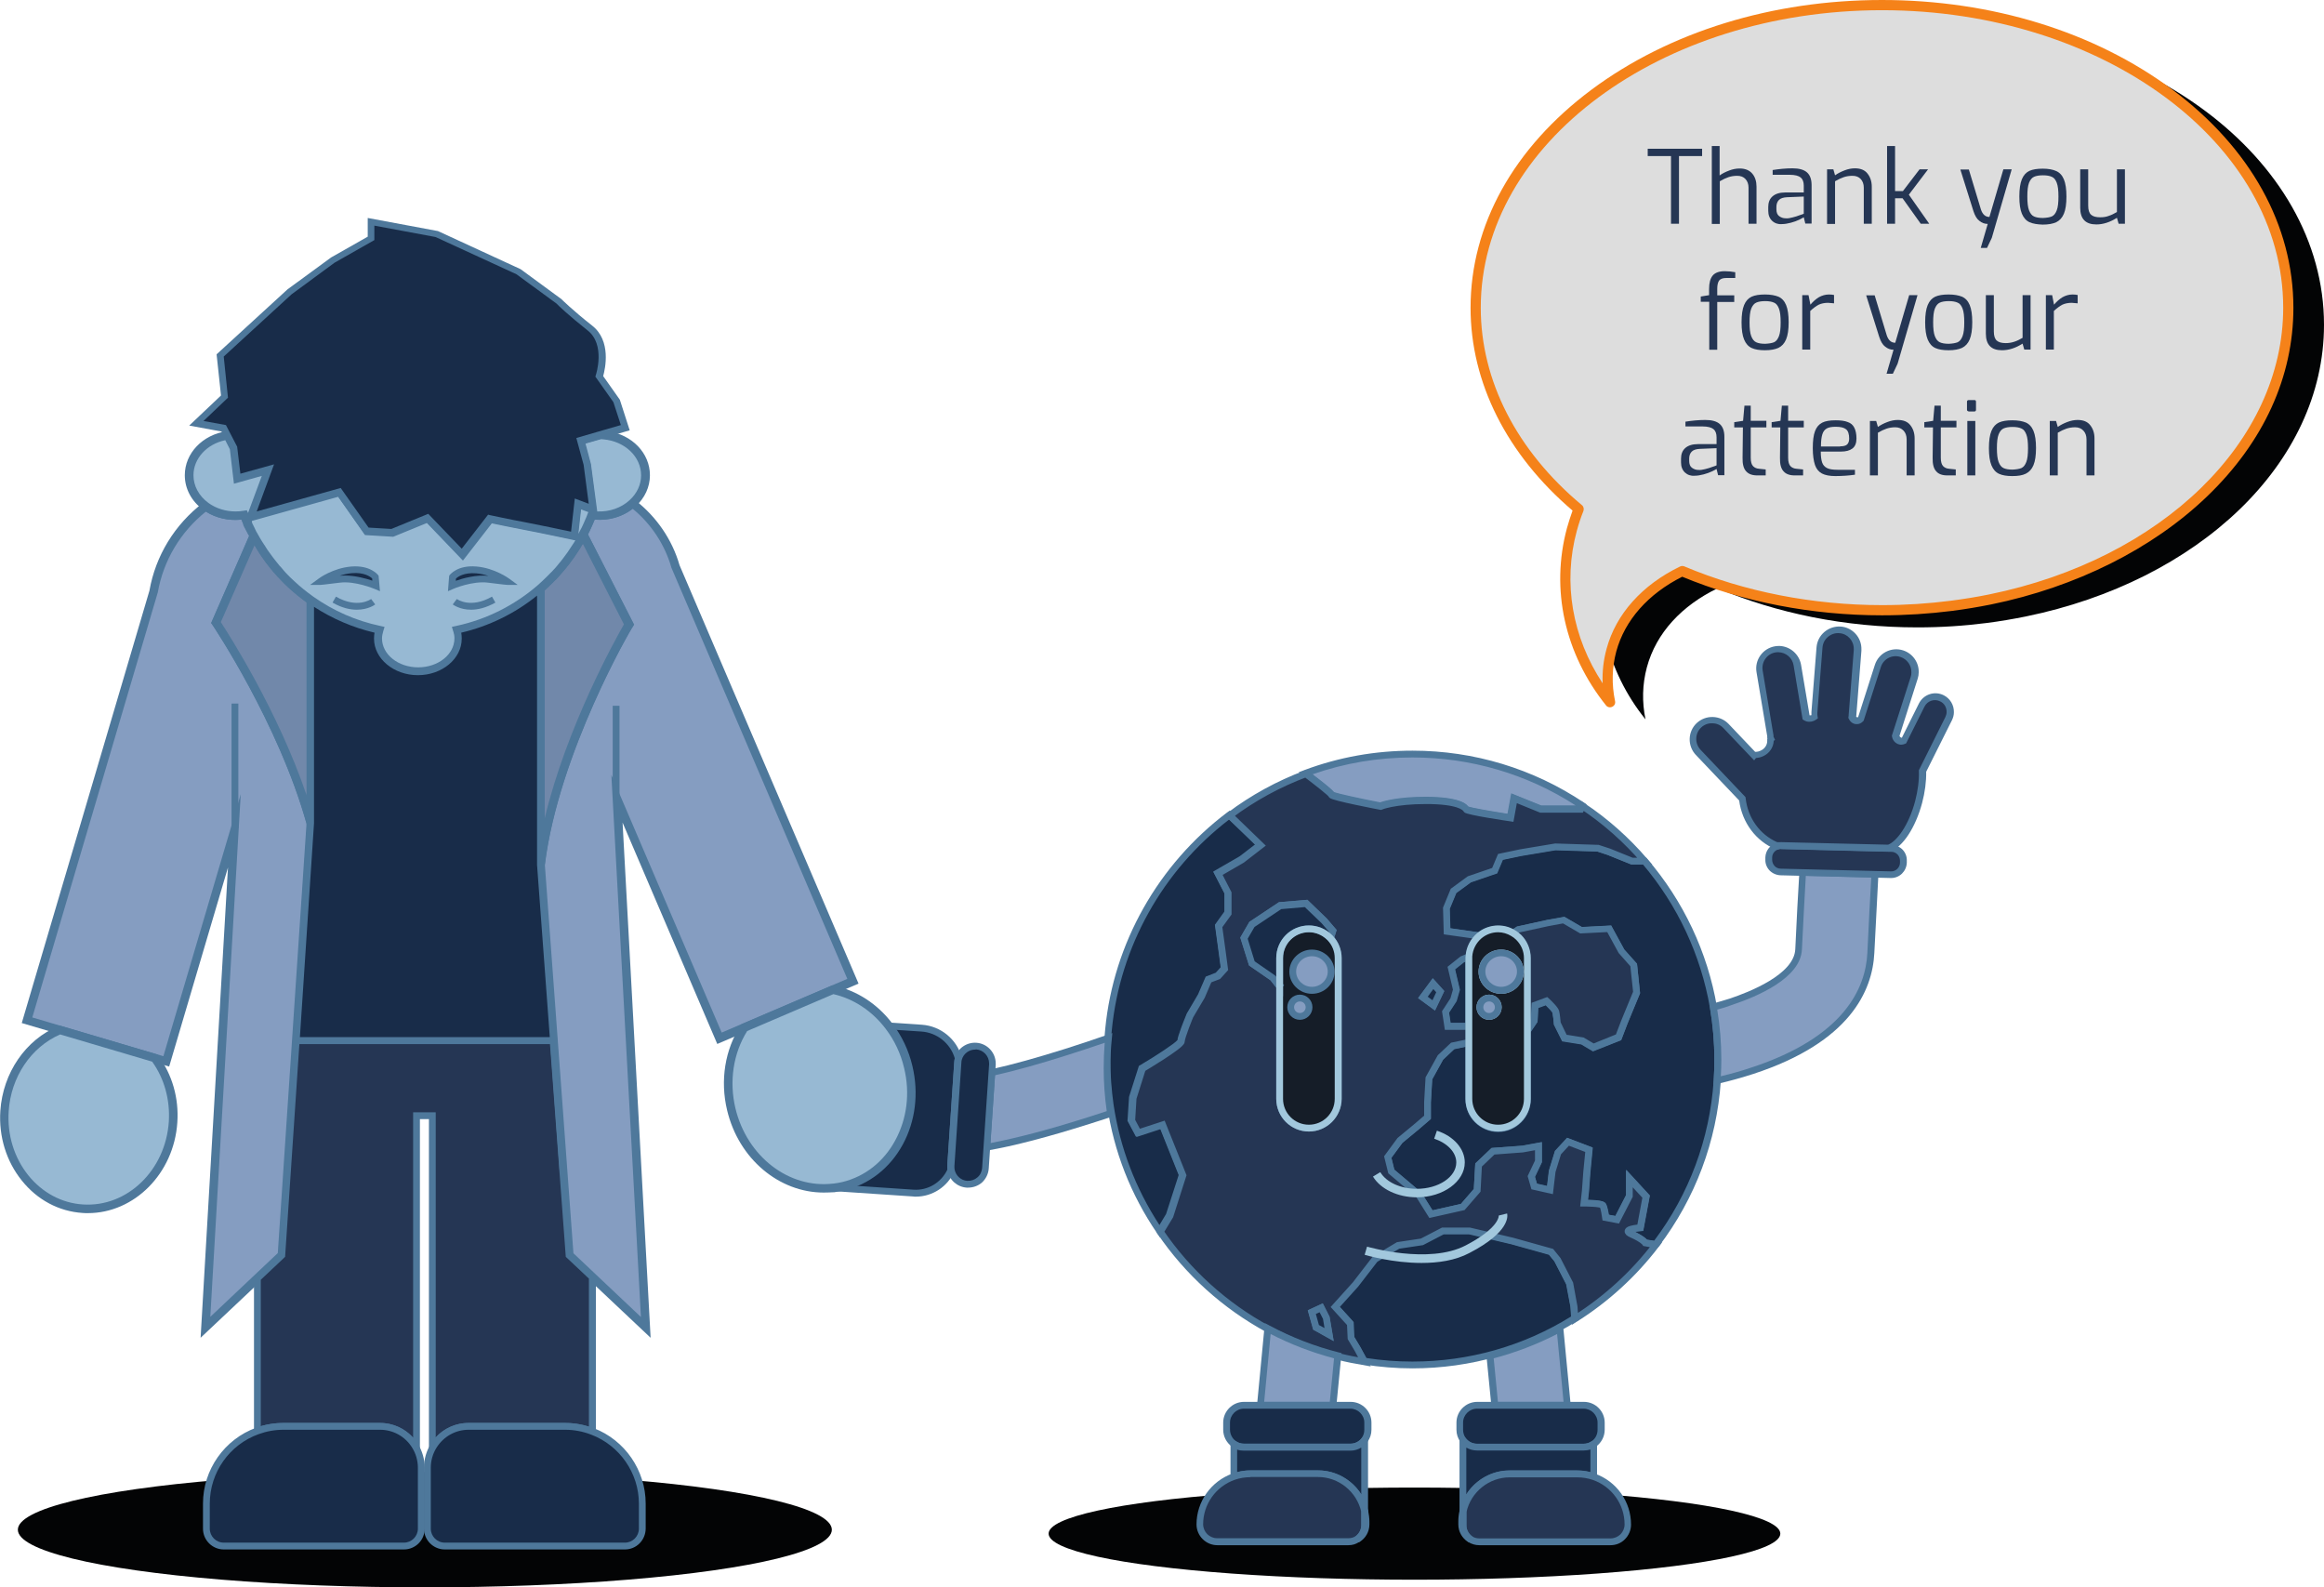 <?xml version="1.0" encoding="utf-8"?>
<!-- Generator: Adobe Illustrator 22.0.1, SVG Export Plug-In . SVG Version: 6.00 Build 0)  -->
<svg version="1.1" id="Ebene_1" xmlns="http://www.w3.org/2000/svg" xmlns:xlink="http://www.w3.org/1999/xlink" x="0px" y="0px"
	 viewBox="0 0 1367 933.6" style="enable-background:new 0 0 1367 933.6;" xml:space="preserve">
<style type="text/css">
	.st0{fill:#030405;}
	.st1{fill:#182C49;}
	.st2{fill:#4E789B;}
	.st3{fill:#859DC1;}
	.st4{fill:#253654;stroke:#4E789B;stroke-width:4;stroke-miterlimit:10;}
	.st5{fill:#253654;}
	.st6{fill:#151D28;}
	.st7{fill:#A2C8DD;}
	.st8{fill:#7188AA;}
	.st9{fill:#97B9D3;}
	.st10{fill:#DDDDDD;}
	.st11{fill:#F58219;}
</style>
<g>
	<g>
		<g>
			<g>
				<ellipse class="st0" cx="249.9" cy="899.7" rx="239.4" ry="33.9"/>
			</g>
		</g>
		<g>
			<g>
				<ellipse class="st0" cx="832" cy="902" rx="215.2" ry="27.1"/>
			</g>
		</g>
		<g>
			<g>
				<g>
					<path class="st1" d="M730.4,505.5l-14,8.1l5.9,11.5v11.9l-5.5,7.6l2.1,15.3l1.3,9.8l-3.8,4.2l-5.5,2.1l-4.2,9.8l-6.8,11.5
						c0,0-3,7.3-4.4,11.9v0c-0.4,1.3-0.7,2.4-0.7,3c0,2.5-22.9,16.1-22.9,16.1l-5.5,17.2l-0.1,0.2l-0.8,13.2l3.8,7.2l14.4-4.7
						l11.9,29.7l-7.6,23.8l-5.7,9.4c-14.9-21.8-25-47.1-29.1-74.3c-1.3-8.7-2-17.6-2-26.7c0-6,0.3-11.9,0.9-17.8
						c5.1-51.5,31.9-96.6,71.1-126.1l18.2,17.6L730.4,505.5z"/>
				</g>
				<g>
					<path class="st2" d="M682.4,727.9l-1.8-2.6c-15.5-22.7-25.4-48-29.4-75.1c-1.3-8.9-2-17.9-2-27c0-6,0.3-12,0.9-18
						c4.9-50.4,31.2-96.9,71.9-127.5l1.4-1l21.1,20.4l-13.1,10.1l-12.4,7.1l5.3,10.2v13l-5.4,7.5l2,14.5l1.4,10.7l-4.8,5.3l-5.2,2
						l-4,9.2l-6.7,11.3c-0.4,1-2.9,7.2-4.2,11.3v0l-0.1,0.3c-0.6,1.9-0.6,2.4-0.6,2.4c0,1.1,0,3.6-23.3,17.5l-5.2,16.5l-0.8,12.4
						l2.8,5.2l14.6-4.7l12.9,32.1l-7.9,24.7L682.4,727.9z M723,482c-39.1,29.9-64.2,74.9-69,123.6c-0.6,5.8-0.9,11.7-0.9,17.6
						c0,8.9,0.7,17.7,1.9,26.4c3.8,25.5,12.9,49.3,27,70.9l3.9-6.5l7.4-22.9l-10.9-27.3l-14.3,4.6l-4.9-9.2l0.9-14l0.1-0.4l5.7-17.9
						l0.7-0.4c9.5-5.6,20.4-12.8,22-14.8c0-0.5,0.2-1.4,0.7-3l0.1-0.2c1.4-4.6,4.4-11.7,4.5-12l0.1-0.3l6.7-11.4l4.5-10.4l5.9-2.3
						l2.9-3.2l-1.2-8.9l-2.2-16.1l5.6-7.8v-10.8l-6.6-12.7l15.6-9l9.1-7L723,482z"/>
				</g>
			</g>
			<g>
				<g>
					<path class="st2" d="M881.2,665.5c-10.6,0-19.2-8.6-19.2-19.2v-82.8c0-0.4,0-0.9,0.1-1.3c0.3-5.2,2.9-10.1,6.9-13.5
						c3.4-2.8,7.8-4.4,12.2-4.4c3,0,6,0.7,8.7,2.1l2.4-1.6l17.8-3.9l10.1-1.8l10.3,6l17.2-0.9l7.7,14.1l7.5,8.4l1.8,17.3l-7.4,17.9
						l-3.7,9.7l-16.6,6.6l-6.9-4.1l-11.2-1.8l-4.9-9.8l0-0.4c-0.1-1.4-0.5-5.2-0.8-6.5c-0.2-0.6-2-2.6-4-4.5l-4.4,1.6l-0.4,8.2
						l-4,5.9v39.6C900.4,656.9,891.7,665.5,881.2,665.5z M881.2,548.3c-3.5,0-6.9,1.2-9.7,3.5c-3.2,2.7-5.2,6.6-5.5,10.7
						c0,0.4,0,0.7,0,1v82.8c0,8.4,6.8,15.2,15.2,15.2c8.4,0,15.2-6.8,15.2-15.2v-40.8l4.1-6l0.5-9.7l9.2-3.4l0.9,0.8
						c2.1,1.9,5.6,5.4,6.1,7.4c0.4,1.6,0.8,5.4,0.9,6.7l3.6,7.2l10,1.6l5.9,3.5l13.1-5.3l3.1-8.1l7-17l-1.6-15l-6.9-7.8l-6.7-12.3
						l-15.9,0.8l-10.1-5.9l-8.6,1.6l-17,3.7l-3.8,2.6l-1.1-0.6C886.6,549.1,883.9,548.3,881.2,548.3z M769.9,665.5
						c-10.6,0-19.2-8.6-19.2-19.2v-82.8c0-10.6,8.6-19.2,19.2-19.2c5.1,0,9.9,2,13.6,5.6c0.2,0.2,0.4,0.4,0.6,0.6
						c3.3,3.6,5.1,8.2,5.1,13v82.8C789.1,656.9,780.5,665.5,769.9,665.5z M769.9,548.3c-8.4,0-15.2,6.8-15.2,15.2v82.8
						c0,8.4,6.8,15.2,15.2,15.2c8.4,0,15.2-6.8,15.2-15.2v-82.8c0-3.8-1.4-7.4-4-10.3l0,0c-0.1-0.2-0.3-0.3-0.5-0.5
						C777.7,549.9,773.9,548.3,769.9,548.3z"/>
				</g>
			</g>
			<g>
				<g>
					<path class="st1" d="M926.2,775.4c-27.6,17.4-60.3,27.4-95.4,27.4c-9.7,0-19.2-0.8-28.4-2.2l-4.1-7.6l-3.8-6.4l-0.4-8.5
						l-8.9-9.8l11.9-13.2l11.5-14.9l13.6-8.1l14-2.1l12.3-6.4h15.7l25.1,5.9l22.9,6.4l3.8,4.7l7.2,14l2.5,13.6L926.2,775.4z"/>
				</g>
				<g>
					<path class="st2" d="M830.8,804.8c-9.6,0-19.3-0.8-28.7-2.3l-1-0.2l-4.5-8.5l-4-6.7l-0.4-8.3l-9.7-10.6l13.1-14.5l11.7-15.1
						l14.3-8.5l14.1-2.1l12.5-6.4h16.4l25.3,6l23.6,6.6l4.5,5.5l7.4,14.3l2.6,14.1l0.6,8.3l-1,0.6
						C898.4,795.2,865.1,804.8,830.8,804.8z M803.7,798.7c8.9,1.4,18,2.1,27.1,2.1c33.1,0,65.3-9.1,93.3-26.5l-0.4-5.8l-2.5-13.2
						l-7-13.6l-3.3-4l-22.3-6.2l-24.8-5.9h-15l-12.2,6.3l-14,2.1l-12.9,7.7l-11.3,14.7l-10.7,11.8l8.2,9l0.4,8.7l3.6,5.9
						L803.7,798.7z"/>
				</g>
			</g>
			<g>
				<g>
					<path class="st1" d="M864,562.4c0,0.4,0,0.7,0,1.1v40.1h-12.5l-1.3-8.5l4.7-7.2l1.7-5.9l-3-12.7l6.4-5.1L864,562.4z"/>
				</g>
				<g>
					<path class="st2" d="M866,605.6h-16.3l-1.6-10.9l4.9-7.6l1.5-5.2l-3.1-13.5l7.6-6.1l7.4-3l-0.3,3.3c0,0.3,0,0.6,0,0.9V605.6z
						 M853.1,601.6h8.8v-36.2l-1,0.4l-5.2,4.1l2.8,12l-1.9,6.7l-4.4,6.8L853.1,601.6z"/>
				</g>
			</g>
			<g>
				<g>
					<path class="st1" d="M1010.4,623.2c0,4.2-0.1,8.3-0.4,12.4c-2.5,36-15.5,69.1-36.1,96.2l-6.1-0.8c0,0-1.3-2.1-8.1-5.1
						c-6.8-3,5.1-3.8,5.1-3.8l3.4-18.3l-9.8-10.6v10.2l-7.2,14l-6.8-1.3c0,0-0.8-5.9-1.7-7.2c-0.8-1.3-11-1.3-11-1.3l0.8-7.2l0.8-11
						l1.3-13.2l-12.3-4.7l-5.9,6.4l-3.4,11l-1.3,11l-9.3-2.1l-1.7-5.9l4.2-8.9v-8.9l-9.3,1.7l-17.4,1.3l-8.5,8.1l-0.8,14.9l-8.5,9.8
						l-18.7,4.2l-7.2-11.5l-16.1-13.6l-2.1-8.5l7.2-9.8l9.8-8.1l6.4-5.5v-8.9l0.8-14l6.8-12.3l7.2-6.8l9.6-2v33.3
						c0,9.5,7.7,17.2,17.2,17.2c9.5,0,17.2-7.7,17.2-17.2v-40.2l4-5.9l0.4-8.9l6.8-2.5c0,0,5.1,4.7,5.5,6.4c0.4,1.7,0.8,6.8,0.8,6.8
						l4.2,8.5l10.6,1.7l6.4,3.8l14.9-5.9l3.4-8.9l7.2-17.4l-1.7-16.1l-7.2-8.1l-7.2-13.2l-16.6,0.8l-10.2-5.9l-9.3,1.7l-17.4,3.8
						l-3.1,2.1c-2.6-1.5-5.6-2.4-8.8-2.4c-4.1,0-8,1.5-10.9,3.9l-19.2-2.7l-0.4-13.6l4.2-10.2l9.3-6.8l14.9-5.1l3.4-8.1l11.9-2.5
						l20.4-3.4l25.1,0.8l6.4,2.1l13.6,5.5h7.5c20.6,24,35,53.5,40.6,86C1009.5,602.4,1010.4,612.7,1010.4,623.2z"/>
				</g>
				<g>
					<path class="st2" d="M974.8,733.9l-8.2-1.1l-0.5-0.8c0,0,0,0,0,0c0,0-1.4-1.8-7.2-4.3c-1-0.4-3.7-1.6-3.3-3.9
						c0.1-0.8,0.5-2.8,7.5-3.6l2.9-15.8l-5.6-6.1v5.5l-8.1,15.8l-9.7-1.8l-0.2-1.4c-0.3-2.3-0.9-5-1.3-6.1c-1.4-0.4-5.9-0.7-9.5-0.7
						h-2.2l1.1-9.5l0.8-11l1.1-11.7l-9.6-3.7l-4.7,5.1l-3.2,10.4l-1.5,13.1l-12.7-2.9l-2.2-7.8l4.4-9.2v-6.1l-7.2,1.3L879,679
						l-7.4,7l-0.8,14.8l-9.4,10.8l-20.7,4.7l-7.8-12.4L816.5,690l-2.5-10l7.9-10.7l10-8.2l5.6-4.9l0-8.1l0.9-14.5l7.2-13l7.9-7.4
						l12.5-2.7v35.8c0,8.4,6.8,15.2,15.2,15.2c8.4,0,15.2-6.8,15.2-15.2v-40.8l4.1-6l0.5-9.7l9.2-3.4l0.9,0.8
						c2.1,1.9,5.6,5.4,6.1,7.4c0.4,1.6,0.8,5.4,0.9,6.7l3.6,7.2l10,1.6l5.9,3.5l13.1-5.3l3.1-8.1l7-17l-1.6-15l-6.9-7.8l-6.7-12.3
						l-15.9,0.8l-10.1-5.9l-8.6,1.6l-17,3.7l-3.8,2.6l-1.1-0.6c-2.3-1.4-5-2.1-7.7-2.1c-3.5,0-6.9,1.2-9.7,3.5l-0.7,0.6l-21.8-3.1
						l-0.5-15.7l4.6-11.1l10-7.3l14.3-4.9l3.5-8.2l12.9-2.8l20.7-3.4l25.5,0.9l6.8,2.3l13.2,5.4h8.1l0.6,0.7
						c21.3,24.8,35.5,54.9,41,87c1.8,10.2,2.7,20.7,2.7,31.2c0,4.2-0.1,8.4-0.4,12.5c-2.4,35.4-15,69-36.5,97.3L974.8,733.9z
						 M968.8,729.1l4.2,0.6c20.6-27.4,32.7-60,35-94.2c0.3-4.1,0.4-8.2,0.4-12.3c0-10.2-0.9-20.5-2.6-30.5
						c-5.4-31.1-19-60.2-39.5-84.4h-7l-13.9-5.6l-6-2l-24.6-0.8l-20.2,3.4l-10.8,2.3l-3.3,7.9l-15.4,5.3l-8.6,6.3l-3.9,9.3l0.4,11.5
						l16.7,2.4c3.3-2.5,7.4-3.8,11.5-3.8c3,0,6,0.7,8.7,2.1l2.4-1.6l17.8-3.9l10.1-1.8l10.3,6l17.2-0.9l7.7,14.1l7.5,8.4l1.8,17.3
						l-7.4,17.9l-3.7,9.7l-16.6,6.6l-6.9-4.1l-11.2-1.8l-4.9-9.8l0-0.4c-0.1-1.4-0.5-5.2-0.8-6.5c-0.2-0.6-2-2.6-4-4.5l-4.4,1.6
						l-0.4,8.2l-4,5.9v39.6c0,10.6-8.6,19.2-19.2,19.2c-10.6,0-19.2-8.6-19.2-19.2v-30.9l-6.6,1.4l-6.6,6.2l-6.4,11.6l-0.8,13.5v9.8
						l-7.1,6.1l-9.6,7.9l-6.5,8.8l1.7,7l15.9,13.4l6.6,10.5l16.7-3.8l7.6-8.8l0.9-15l9.6-9.1l18-1.3l11.6-2.1v11.8l-4.1,8.6l1.2,4.1
						l6,1.4l1.1-9.2l3.5-11.5l7.2-7.7l15,5.7l-1.4,14.7l-0.8,11l-0.6,5.1c9.1,0.2,10,1.4,10.5,2.1c0.8,1.2,1.4,4.2,1.8,6.6l3.9,0.7
						l6.3-12.3V688l13.9,15.1l-3.9,20.8l-1.5,0.1c-1.2,0.1-2.4,0.3-3.4,0.4C965.8,726.5,967.9,728.1,968.8,729.1z"/>
				</g>
			</g>
			<g>
				<g>
					<path class="st3" d="M930.6,473.8l-1,2h-23.4l-15.7-6.4l-2.1,11.5c0,0-25.9-3.8-26.3-5.1c-0.4-1.3-4.7-5.1-23.4-5.1
						s-26.8,3.4-26.8,3.4s-28.9-5.5-28.9-6.8c0-0.8-8.8-7.6-15.1-12.4c19.6-7.3,40.7-11.3,62.9-11.3
						C867.7,443.6,902,454.7,930.6,473.8z"/>
				</g>
				<g>
					<path class="st2" d="M890,483.1l-1.9-0.3c-26.4-3.9-27.5-5.1-27.9-6.3c-0.3-0.3-3.8-3.8-21.5-3.8c-17.9,0-25.9,3.2-26,3.2
						l-0.6,0.2l-0.6-0.1c-26.7-5.1-30-6.5-30.4-8.1c-0.7-0.8-3.5-3.3-14.3-11.5l-2.9-2.2l3.4-1.3c20.3-7.6,41.7-11.4,63.6-11.4
						c36.1,0,71,10.6,100.9,30.6l1.5,1l-2.4,4.6h-25l-13.8-5.6L890,483.1z M863.5,474.3c2.3,0.8,13,2.7,23.2,4.3l2.2-12l17.6,7.1
						h20.3c-28.6-18.5-61.8-28.2-96-28.2c-20.2,0-39.9,3.3-58.7,9.9c8.7,6.6,11.5,9.1,12.5,10.4c2.5,1,15.4,3.8,27.2,6.1
						c2.2-0.8,10.6-3.3,26.9-3.3C857.2,468.7,862.2,472.3,863.5,474.3z M863.9,475.1C863.9,475.1,863.9,475.1,863.9,475.1
						C863.9,475.1,863.9,475.1,863.9,475.1z M863.2,474.2"/>
				</g>
			</g>
			<g>
				<g>
					<path class="st4" d="M967.8,731c0,0-1.3-2.1-8.1-5.1c-6.8-3,5.1-3.8,5.1-3.8l3.4-18.3l-9.8-10.6v10.2l-7.2,14l-6.8-1.3
						c0,0-0.8-5.9-1.7-7.2c-0.8-1.3-11-1.3-11-1.3l0.8-7.2l0.8-11l1.3-13.2l-12.3-4.7l-5.9,6.4l-3.4,11l-1.3,11l-9.3-2.1l-1.7-5.9
						l4.2-8.9v-8.9l-9.3,1.7l-17.4,1.3l-8.5,8.1l-0.8,14.9l-8.5,9.8l-18.7,4.2l-7.2-11.5l-16.1-13.6l-2.1-8.5l7.2-9.8l9.8-8.1
						l6.4-5.5v-8.9l0.8-14l6.8-12.3l7.2-6.8l9.6-2v-9.4h-12.5l-1.3-8.5l4.7-7.2l1.7-5.9l-3-12.7l6.4-5.1l4.1-1.7
						c0.3-4.9,2.7-9.2,6.2-12.1l-19.2-2.7l-0.4-13.6l4.2-10.2l9.3-6.8l14.9-5.1l3.4-8.1l11.9-2.5l20.4-3.4l25.1,0.8l6.4,2.1
						l13.6,5.5h7.5c-10.7-12.4-23-23.4-36.7-32.5l-1,2h-23.4l-15.7-6.4l-2.1,11.5c0,0-25.9-3.8-26.3-5.1c-0.4-1.3-4.7-5.1-23.4-5.1
						s-26.8,3.4-26.8,3.4s-28.9-5.5-28.9-6.8c0-0.8-8.8-7.6-15.1-12.4c0,0,0,0,0,0c-16.1,6-31.2,14.3-44.8,24.5l18.2,17.6l-11,8.5
						l-14,8.1l5.9,11.5v11.9l-5.5,7.6l2.1,15.3l1.3,9.8l-3.8,4.2l-5.5,2.1l-4.2,9.8l-6.8,11.5c0,0-5.1,12.3-5.1,14.9
						c0,2.5-22.9,16.1-22.9,16.1l-5.5,17.4l-0.8,13.2l3.8,7.2l14.4-4.7l11.9,29.7l-7.6,23.8l-5.7,9.4c16.2,23.8,38,43.5,63.5,57.3
						c12.9,6.9,26.6,12.3,41.1,16c5.1,1.3,10.3,2.3,15.5,3.2l-4.1-7.6l-3.8-6.4l-0.4-8.5l-8.9-9.8l11.9-13.2l11.5-14.9l13.6-8.1
						l14-2.1l12.3-6.4h15.7l25.1,5.9l22.9,6.4l3.8,4.7l7.2,14l2.5,13.6l0.5,7.1c18.4-11.6,34.6-26.4,47.7-43.6L967.8,731z
						 M842.9,578.5l4.2,4.7l-3.8,8.1l-6.4-4.7L842.9,578.5z M774.1,780.7l-2.5-8.9l5.5-2.5l3,5.9l1.7,9.8L774.1,780.7z M787.1,646.3
						c0,9.5-7.7,17.2-17.2,17.2c-9.5,0-17.2-7.7-17.2-17.2v-66.1l-4-5.1l-12.3-8.5l-4.7-14.9l4.7-8.1l16.6-11l15.3-1.3l10.6,10.2
						l5.1,5.9l-1.4,4.4c2.8,3.1,4.5,7.2,4.5,11.6V646.3z"/>
				</g>
			</g>
			<g>
				<g>
					<g>
						<path class="st3" d="M1102.9,514.2c-0.6,10.6-1.4,25.7-2.4,46.4c-1,21.5-14,51.1-69.7,69.3c-7.1,2.3-14.1,4.2-20.7,5.8
							c0.3-4.1,0.4-8.2,0.4-12.4c0-10.5-0.9-20.8-2.6-30.8c3.4-0.9,6.9-1.9,10.3-3.1c14.6-4.8,39.1-15.3,39.9-30.8
							c1-19.9,1.8-34.7,2.4-45.3l42.3,1L1102.9,514.2z"/>
					</g>
					<g>
						<path class="st2" d="M1007.8,638.1l0.2-2.7c0.3-4.1,0.4-8.2,0.4-12.3c0-10.2-0.9-20.5-2.6-30.5l-0.3-1.8l1.8-0.5
							c3.6-1,7-2,10.2-3c11.3-3.8,37.8-14.1,38.5-29c0.8-17.3,1.6-32.6,2.4-45.4l0.1-1.9l46.5,1.2l-0.1,2
							c-0.7,12.5-1.5,28.1-2.4,46.3c-1.1,22.2-14.3,52.5-71.1,71.1c-6.5,2.1-13.5,4.1-20.9,5.8L1007.8,638.1z M1010.1,593.8
							c1.6,9.6,2.4,19.5,2.4,29.4c0,3.3-0.1,6.6-0.3,9.8c6.3-1.5,12.3-3.2,17.9-5.1c54.6-17.9,67.3-46.6,68.3-67.5
							c0.8-17.3,1.6-32.2,2.3-44.3l-38.5-1c-0.7,12.4-1.5,27-2.3,43.4c-0.8,16.8-26.2,27.6-41.3,32.6
							C1016,592.1,1013.1,593,1010.1,593.8z"/>
					</g>
				</g>
			</g>
			<g>
				<g>
					<path class="st5" d="M1119.6,506.2l0,1.2c-0.1,3.9-3.4,7.1-7.3,7l-9.4-0.2l-0.2,0l-42.3-1l-5.8-0.1l-7.2-0.2
						c-3.9-0.1-7.1-3.4-7-7.3l0-1.2c0.1-3.1,2.1-5.7,4.9-6.6c0.8-0.3,1.6-0.4,2.4-0.4l13.6,0.3l42.5,1l7.2,0.2h0l1.7,0
						C1116.5,499,1119.7,502.3,1119.6,506.2z"/>
				</g>
				<g>
					<path class="st2" d="M1112.4,516.4c-0.1,0-0.1,0-0.2,0l-64.9-1.6c-2.4-0.1-4.7-1.1-6.4-2.8c-1.7-1.8-2.6-4.1-2.5-6.5l0-1.2
						c0.1-3.8,2.6-7.2,6.3-8.5c1-0.3,2.1-0.5,3.1-0.5l64.9,1.6c2.4,0.1,4.7,1.1,6.4,2.8c1.7,1.8,2.6,4.1,2.5,6.5l0,1.2
						C1121.4,512.4,1117.4,516.4,1112.4,516.4z M1047.5,499.3c-0.5,0-1.1,0.1-1.6,0.3c-2.1,0.7-3.5,2.6-3.5,4.8l0,1.2
						c0,1.4,0.5,2.7,1.4,3.7c0.9,1,2.2,1.6,3.6,1.6l64.9,1.6c2.8,0.1,5.2-2.2,5.3-5l0-1.2c0-1.4-0.5-2.7-1.4-3.7
						c-1-1-2.2-1.6-3.6-1.6l-8.8-0.2l-56-1.4C1047.6,499.3,1047.6,499.3,1047.5,499.3z"/>
				</g>
			</g>
			<g>
				<g>
					<path class="st5" d="M1146.1,422.6l-15.4,30.9c0.2,5.4-0.6,11.7-2.3,18.3c-3.7,14.1-10.9,24.8-17.5,27l-63.2-1.6
						c-0.8,0-1.7,0.1-2.4,0.4c-10.9-4.4-18.9-15-20.4-27.7l-26-27.3c-4.3-4.5-4.1-11.6,0.4-15.9c2.2-2.1,5.2-3.1,8-3.1
						c2.9,0.1,5.7,1.2,7.9,3.5l9.8,10.2l6.3,6.7l0.4,0.4c0.1-0.1,0.2-0.2,0.2-0.3c1.5,0.1,3.1-0.2,4.6-1c3-1.5,4.8-4.5,4.8-7.4
						c0.2-0.1,0-1,0.2-1.1c-0.4-0.8-0.1-1-0.3-2L1035,395c-1-6.1,3.1-11.9,9.2-12.9c0.7-0.1,1.4-0.2,2.1-0.2c5.3,0.1,9.9,4,10.8,9.4
						l4.3,25.5l0.9,5.3c0.6,0.4,1.4,0.6,2.2,0.6c1.1,0,2.1-0.3,2.8-0.9c-0.2-0.9-0.2-1.9-0.1-2.8l0.2-2.5l2.8-35.6
						c0.5-6.2,5.9-10.8,12.1-10.3c6,0.5,10.5,5.6,10.4,11.5c0,0.2,0,0.4,0,0.6l-2.7,34.9l-0.3,3.2c0,0.4-0.1,0.9-0.2,1.3
						c0.5,1.1,1.6,1.9,2.7,1.9c0.9,0,1.7-0.4,2.3-1.1l1-3.2l8.9-27.9c1.9-5.9,8.2-9.2,14.1-7.3c4.9,1.6,7.9,6.1,7.8,11
						c0,1-0.2,2.1-0.5,3.1l-9.8,30.5l-1.2,3.6c0.3,1.8,1.7,3.1,3.4,3.2c0.5,0,1-0.1,1.4-0.3l2.2-4.3l8.3-16.6
						c2.2-4.4,7.5-6.2,11.9-4c3.2,1.6,5,4.8,4.9,8.2C1147,420.2,1146.7,421.4,1146.1,422.6z"/>
				</g>
				<g>
					<path class="st2" d="M1111.2,500.9l-63.6-1.6c-0.6,0-1.2,0.1-1.7,0.3l-0.7,0.2l-0.7-0.3c-11.6-4.7-19.8-15.7-21.5-28.7
						L997.5,444c-5-5.3-4.8-13.7,0.5-18.7c2.6-2.4,5.9-3.7,9.5-3.6c3.5,0.1,6.8,1.5,9.3,4.1l15.6,16.4c1.1,0,2.3-0.2,3.4-0.8
						c2.3-1.1,3.7-3.3,3.7-5.6l0-1.1l0.1-0.1c-0.1-0.4-0.1-0.7-0.1-1.1c0-0.1,0-0.3,0-0.5l-6.3-37.7c-1.2-7.2,3.7-14,10.9-15.2
						c0.8-0.1,1.7-0.2,2.5-0.2c6.3,0.2,11.7,4.8,12.8,11.1l5,29.7c0.1,0,0.3,0,0.5,0c0.2,0,0.4,0,0.6-0.1c0-0.6,0-1.2,0-1.8l3-38.1
						c0.3-3.5,1.9-6.7,4.6-9s6.1-3.4,9.6-3.2c7,0.5,12.4,6.5,12.2,13.5c0,0.2,0,0.5,0,0.7l-3,38.1c0,0.2,0,0.5-0.1,0.7
						c0.2,0.2,0.4,0.3,0.7,0.4c0.2,0,0.4-0.1,0.5-0.2l9.8-30.6c2.2-7,9.7-10.8,16.6-8.6c5.6,1.8,9.4,7.1,9.2,13
						c0,1.2-0.2,2.5-0.6,3.7l-10.7,33.6c0.2,0.6,0.8,1.1,1.4,1.1c0,0,0,0,0,0l10-20.1c2.7-5.4,9.2-7.6,14.6-4.9
						c3.8,1.9,6.1,5.8,6,10c0,1.6-0.4,3.1-1.1,4.6l0,0l-15.2,30.4c0.1,5.7-0.7,12-2.4,18.4c-3.9,14.5-11.4,25.9-18.7,28.4
						L1111.2,500.9z M1047.6,495.3c0.1,0,0.1,0,0.2,0l62.8,1.5c5.1-2,12.1-11.3,15.9-25.6c1.6-6.2,2.4-12.3,2.2-17.7l0-0.5
						l15.6-31.3c0.4-0.9,0.7-1.9,0.7-2.9c0.1-2.7-1.4-5.2-3.8-6.3c-3.4-1.7-7.5-0.3-9.2,3.1l-10.8,21.6l-0.7,0.3
						c-0.7,0.3-1.5,0.5-2.3,0.5c-2.6-0.1-4.9-2.1-5.3-4.8l-0.1-0.5l11.1-34.6c0.3-0.8,0.4-1.7,0.4-2.6c0.1-4.1-2.5-7.8-6.4-9.1
						c-4.9-1.6-10.1,1.1-11.6,6l-10.1,31.5l-0.3,0.3c-1,1.1-2.4,1.8-3.9,1.7c-1.9,0-3.6-1.2-4.5-3.1l-0.3-0.6l0.1-0.7
						c0.1-0.3,0.1-0.7,0.1-1.1l3-38.1c0-0.2,0-0.3,0-0.5c0.1-4.9-3.6-9.1-8.5-9.4c-2.5-0.2-4.8,0.6-6.7,2.2c-1.9,1.6-3,3.8-3.2,6.3
						l-3,38.1c-0.1,0.8,0,1.6,0.1,2.3l0.2,1.2l-1,0.7c-1.1,0.8-2.6,1.3-4.1,1.3c-1.1,0-2.2-0.3-3.1-0.9l-0.8-0.5l-5.3-31.8
						c-0.7-4.4-4.5-7.6-8.9-7.7c-0.6,0-1.2,0-1.7,0.1c-5,0.8-8.4,5.6-7.6,10.6l6.3,37.7c0.1,0.5,0.1,0.9,0.1,1.2c0,0.1,0,0.1,0,0.2
						c0,0,0,0.1,0.1,0.1l0.8,1.7l-0.7,0.4c0,0.1,0,0.2-0.1,0.3c-0.2,3.6-2.4,7-5.9,8.7c-1.4,0.7-2.9,1.1-4.5,1.2l-1.1,1.4l-18.1-19
						c-1.7-1.8-4-2.8-6.5-2.8c-2.5-0.1-4.8,0.8-6.6,2.5c-3.7,3.5-3.8,9.4-0.3,13.1l26.4,27.8l0.1,0.7c1.3,11.6,8.4,21.4,18.5,25.8
						C1046.1,495.4,1046.9,495.3,1047.6,495.3z"/>
				</g>
			</g>
			<g>
				<g>
					<g>
						<path class="st3" d="M786.9,797.4l-2.8,29.1h-42.7l4.3-45.1C758.6,788.4,772.4,793.8,786.9,797.4z"/>
					</g>
					<g>
						<path class="st2" d="M785.9,828.5h-46.7l4.8-50.3l2.7,1.4c12.9,6.9,26.5,12.2,40.7,15.8l1.7,0.4L785.9,828.5z M743.6,824.5
							h38.6l2.5-25.6c-12.9-3.4-25.4-8.2-37.3-14.3L743.6,824.5z"/>
					</g>
				</g>
			</g>
			<g>
				<g>
					<path class="st1" d="M804.7,836.7v4.2c0,2.2-0.7,4.3-1.9,5.9c-1.9,2.6-4.9,4.3-8.3,4.3h-62.8c-2.2,0-4.2-0.7-5.9-1.9
						c-2.6-1.9-4.3-4.9-4.3-8.3v-4.2c0-5.6,4.6-10.2,10.2-10.2h62.8C800.1,826.5,804.7,831.1,804.7,836.7z"/>
				</g>
				<g>
					<path class="st2" d="M794.5,853.1h-62.8c-2.5,0-5-0.8-7.1-2.3c-3.2-2.3-5.1-6-5.1-9.9v-4.2c0-6.7,5.5-12.2,12.2-12.2h62.8
						c6.7,0,12.2,5.5,12.2,12.2v4.2c0,2.6-0.8,5-2.3,7.1C802.1,851.2,798.4,853.1,794.5,853.1z M731.7,828.5c-4.5,0-8.2,3.7-8.2,8.2
						v4.2c0,2.6,1.3,5.1,3.4,6.7c1.4,1,3,1.5,4.7,1.5h62.8c2.6,0,5.1-1.3,6.6-3.4c1-1.4,1.5-3,1.5-4.8v-4.2c0-4.5-3.7-8.2-8.2-8.2
						H731.7z"/>
				</g>
			</g>
			<g>
				<g>
					<path class="st1" d="M802.8,847.3V889c-2.7-12.6-14-22.2-27.4-22.2h-39.8c-3.4,0-6.7,0.6-9.8,1.7v-19.2
						c1.7,1.2,3.7,1.9,5.9,1.9h62.8c3.4,0,6.4-1.7,8.3-4.3C802.8,847,802.8,847.2,802.8,847.3z"/>
				</g>
				<g>
					<path class="st2" d="M802.8,891c-0.9,0-1.8-0.6-2-1.6c-2.6-11.9-13.3-20.6-25.5-20.6h-39.8c-3.1,0-6.2,0.5-9.1,1.5
						c-0.6,0.2-1.3,0.1-1.8-0.3c-0.5-0.4-0.8-1-0.8-1.6v-19.2c0-0.8,0.4-1.4,1.1-1.8c0.7-0.3,1.5-0.3,2.1,0.2c1.4,1,3,1.5,4.7,1.5
						h62.8c2.6,0,5.1-1.3,6.6-3.4c0.5-0.7,1.3-1,2.1-0.8c0.8,0.2,1.4,0.9,1.5,1.7c0,0.2,0,0.4,0,0.7V889c0,1-0.8,1.9-1.8,2
						C802.9,891,802.9,891,802.8,891z M735.5,864.8h39.8c10.5,0,20,5.6,25.4,14.1v-27.5c-1.9,1.1-4,1.8-6.3,1.8h-62.8
						c-1.3,0-2.7-0.2-3.9-0.6v13.3C730.3,865.1,732.9,864.8,735.5,864.8z"/>
				</g>
			</g>
			<g>
				<g>
					<path class="st5" d="M802.8,889v8c0,3.4-1.7,6.4-4.2,8.2c0,0-0.1,0-0.1,0.1c-1.5,0.9-3.3,1.5-5.3,1.5H716c-2.8,0-5.4-1.1-7.2-3
						c-1.8-1.9-3-4.4-3-7.2c0-13,8.4-24,20-28.1c3.1-1.1,6.4-1.7,9.8-1.7h39.8C788.8,866.8,800.1,876.3,802.8,889z"/>
				</g>
				<g>
					<path class="st2" d="M793.2,908.8H716c-3.2,0-6.3-1.3-8.6-3.6c-2.3-2.3-3.6-5.4-3.6-8.6c0-13.5,8.6-25.5,21.3-30
						c3.4-1.2,6.9-1.8,10.4-1.8h39.8c14.1,0,26.4,10,29.4,23.7c0,0.1,0,0.3,0,0.4v8c0,3.9-1.9,7.5-5,9.8c0,0-0.1,0.1-0.2,0.1
						c0,0-0.1,0-0.1,0.1C797.6,908.2,795.5,908.8,793.2,908.8z M735.5,868.8c-3.1,0-6.2,0.5-9.1,1.5c-11.2,3.9-18.7,14.4-18.7,26.2
						c0,2.2,0.9,4.2,2.4,5.8c1.6,1.5,3.6,2.4,5.8,2.4h77.3c1.5,0,2.9-0.4,4.2-1.2c0,0,0,0,0,0c2.1-1.6,3.3-4,3.3-6.6v-7.8
						c-2.7-11.8-13.3-20.4-25.4-20.4H735.5z"/>
				</g>
			</g>
			<g>
				<g>
					<path class="st2" d="M798.6,907.2c-0.6,0-1.3-0.3-1.7-0.9c-0.6-0.9-0.4-2.1,0.5-2.7c2.1-1.6,3.4-4,3.4-6.6v-8
						c0-1,0.8-1.9,1.8-2c1-0.1,2,0.6,2.2,1.6c0.4,2.1,0.7,4.2,0.7,6.3v1.7c0,4.2-2.2,8.1-5.8,10.3
						C799.3,907.1,799,907.2,798.6,907.2z"/>
				</g>
			</g>
			<g>
				<g>
					<g>
						<path class="st3" d="M876.4,797.4l2.8,29.1h42.7l-4.3-45.1C904.7,788.4,890.9,793.8,876.4,797.4z"/>
					</g>
					<g>
						<path class="st2" d="M924.1,828.5h-46.7l-3.2-32.6l1.7-0.4c14.1-3.5,27.8-8.9,40.7-15.8l2.7-1.4L924.1,828.5z M881.1,824.5
							h38.6l-3.8-39.9c-11.9,6.1-24.4,10.9-37.3,14.3L881.1,824.5z"/>
					</g>
				</g>
			</g>
			<g>
				<g>
					<path class="st1" d="M858.6,836.7v4.2c0,2.2,0.7,4.3,1.9,5.9c1.9,2.6,4.9,4.3,8.3,4.3h62.8c2.2,0,4.2-0.7,5.9-1.9
						c2.6-1.9,4.3-4.9,4.3-8.3v-4.2c0-5.6-4.6-10.2-10.2-10.2h-62.8C863.2,826.5,858.6,831.1,858.6,836.7z"/>
				</g>
				<g>
					<path class="st2" d="M931.7,853.1h-62.8c-3.9,0-7.6-1.9-9.9-5.1c-1.5-2.1-2.3-4.5-2.3-7.1v-4.2c0-6.7,5.5-12.2,12.2-12.2h62.8
						c6.7,0,12.2,5.5,12.2,12.2v4.2c0,3.9-1.9,7.6-5.1,9.9C936.7,852.4,934.2,853.1,931.7,853.1z M868.8,828.5
						c-4.5,0-8.2,3.7-8.2,8.2v4.2c0,1.7,0.5,3.4,1.5,4.8c1.5,2.1,4,3.4,6.7,3.4h62.8c1.7,0,3.3-0.5,4.7-1.5c2.2-1.5,3.4-4,3.4-6.7
						v-4.2c0-4.5-3.7-8.2-8.2-8.2H868.8z"/>
				</g>
			</g>
			<g>
				<g>
					<path class="st1" d="M860.5,847.3V889c2.7-12.6,14-22.2,27.4-22.2h39.8c3.4,0,6.7,0.6,9.8,1.7v-19.2c-1.7,1.2-3.7,1.9-5.9,1.9
						h-62.8c-3.4,0-6.4-1.7-8.3-4.3C860.5,847,860.5,847.2,860.5,847.3z"/>
				</g>
				<g>
					<path class="st2" d="M860.5,891c-0.1,0-0.1,0-0.2,0c-1-0.1-1.8-1-1.8-2v-41.6c0-0.2,0-0.4,0-0.7c0.1-0.8,0.7-1.5,1.5-1.7
						c0.8-0.2,1.6,0.1,2.1,0.8c1.5,2.1,4,3.4,6.6,3.4h62.8c1.7,0,3.3-0.5,4.7-1.5c0.6-0.4,1.4-0.5,2.1-0.2c0.7,0.3,1.1,1,1.1,1.8
						v19.2c0,0.6-0.3,1.3-0.8,1.6c-0.5,0.4-1.2,0.5-1.8,0.3c-2.9-1-6-1.5-9.1-1.5H888c-12.2,0-22.9,8.7-25.5,20.6
						C862.3,890.3,861.5,891,860.5,891z M862.5,851.4v27.5c5.4-8.5,14.9-14.1,25.4-14.1h39.8c2.6,0,5.2,0.3,7.8,1v-13.3
						c-1.2,0.4-2.6,0.6-3.9,0.6h-62.8C866.6,853.1,864.4,852.5,862.5,851.4z"/>
				</g>
			</g>
			<g>
				<g>
					<path class="st5" d="M860.5,889v8c0,3.4,1.7,6.4,4.2,8.2c0,0,0.1,0,0.1,0.1c1.5,0.9,3.3,1.5,5.3,1.5h77.3c2.8,0,5.4-1.1,7.2-3
						c1.8-1.9,3-4.4,3-7.2c0-13-8.4-24-20-28.1c-3.1-1.1-6.4-1.7-9.8-1.7H888C874.6,866.8,863.3,876.3,860.5,889z"/>
				</g>
				<g>
					<path class="st2" d="M947.4,908.8h-77.3c-2.2,0-4.4-0.6-6.3-1.8c0,0-0.1,0-0.1-0.1c-0.1,0-0.1-0.1-0.2-0.1c-3.1-2.3-5-6-5-9.8
						v-8c0-0.1,0-0.3,0-0.4c3-13.7,15.3-23.7,29.4-23.7h39.8c3.6,0,7.1,0.6,10.4,1.8c12.8,4.5,21.3,16.5,21.3,30
						c0,3.2-1.3,6.3-3.6,8.6C953.7,907.5,950.6,908.8,947.4,908.8z M865.9,903.6c1.3,0.8,2.7,1.2,4.2,1.2h77.3
						c2.2,0,4.2-0.9,5.8-2.4c1.5-1.6,2.4-3.6,2.4-5.8c0-11.8-7.5-22.3-18.7-26.2c-2.9-1-6-1.5-9.1-1.5H888
						c-12.1,0-22.8,8.6-25.4,20.4v7.8C862.5,899.6,863.8,902,865.9,903.6C865.9,903.6,865.9,903.6,865.9,903.6z"/>
				</g>
			</g>
			<g>
				<g>
					<path class="st2" d="M864.7,907.2c-0.4,0-0.7-0.1-1.1-0.3c-3.6-2.2-5.8-6.1-5.8-10.3v-1.7c0-2.1,0.2-4.2,0.7-6.3
						c0.2-1,1.1-1.7,2.2-1.6c1,0.1,1.8,1,1.8,2v8c0,2.6,1.3,5.1,3.4,6.6c0.9,0.6,1.1,1.8,0.5,2.7C866,906.9,865.4,907.2,864.7,907.2
						z"/>
				</g>
			</g>
			<g>
				<g>
					<path class="st6" d="M787.1,563.5v82.8c0,9.5-7.7,17.2-17.2,17.2c-9.5,0-17.2-7.7-17.2-17.2v-82.8c0-9.5,7.7-17.2,17.2-17.2
						c4.7,0,9,1.9,12.1,5.1c0.2,0.2,0.3,0.4,0.5,0.5C785.4,555,787.1,559.1,787.1,563.5z"/>
				</g>
			</g>
			<g>
				<g>
					<path class="st5" d="M962.7,583.6l-7.2,17.4l-3.4,8.9l-14.9,5.9l-6.4-3.8l-10.6-1.7l-4.2-8.5c0,0-0.4-5.1-0.8-6.8
						c-0.4-1.7-5.5-6.4-5.5-6.4l-6.8,2.5l-0.4,8.9l-4,5.9v-42.6c0-4.7-1.9-9-5.1-12.1c-1-1-2.1-1.9-3.4-2.6l3.1-2.1l17.4-3.8
						l9.3-1.7l10.2,5.9l16.6-0.8l7.2,13.2l7.2,8.1L962.7,583.6z"/>
				</g>
				<g>
					<path class="st2" d="M937,618.1l-6.9-4.1l-11.2-1.8l-4.9-9.8l0-0.4c-0.1-1.4-0.5-5.2-0.8-6.5c-0.2-0.6-2-2.6-4-4.5l-4.4,1.6
						l-0.4,8.2l-8,11.8v-49.1c0-4-1.6-7.9-4.5-10.7c-0.9-0.9-1.9-1.7-3-2.3l-2.7-1.6l6.1-4l17.8-3.9l10.1-1.8l10.3,6l17.2-0.9
						l7.7,14.1l7.5,8.4l1.8,17.3l-7.4,17.9l-3.7,9.7L937,618.1z M921.5,608.6l10,1.6l5.9,3.5l13.1-5.3l3.1-8.1l7-17l-1.6-15
						l-6.9-7.8l-6.7-12.3l-15.9,0.8l-10.1-5.9l-8.6,1.6l-17,3.7l-0.4,0.3c0.4,0.4,0.9,0.8,1.3,1.2c3.6,3.6,5.6,8.5,5.6,13.6v36.1
						l0.1-0.1l0.5-9.7l9.2-3.4l0.9,0.8c2.1,1.9,5.6,5.4,6.1,7.4c0.4,1.6,0.8,5.4,0.9,6.7L921.5,608.6z"/>
				</g>
			</g>
			<g>
				<g>
					<path class="st6" d="M893.3,551.4c-1-1-2.1-1.9-3.4-2.6c-2.6-1.5-5.6-2.4-8.8-2.4c-4.1,0-8,1.5-10.9,3.9
						c-3.6,2.9-5.9,7.3-6.2,12.1c0,0.4,0,0.7,0,1.1v82.8c0,9.5,7.7,17.2,17.2,17.2c9.5,0,17.2-7.7,17.2-17.2v-82.8
						C898.3,558.8,896.4,554.5,893.3,551.4z M875.9,597.8c-3,0-5.4-2.4-5.4-5.4c0-3,2.4-5.4,5.4-5.4c3,0,5.4,2.4,5.4,5.4
						C881.3,595.4,878.9,597.8,875.9,597.8z M883,582.5c-6.3,0-11.3-4.9-11.3-11c0-6.1,5.1-11,11.3-11c6.3,0,11.3,4.9,11.3,11
						C894.3,577.5,889.2,582.5,883,582.5z"/>
				</g>
				<g>
					<path class="st7" d="M881.2,665.5c-10.6,0-19.2-8.6-19.2-19.2v-82.8c0-0.4,0-0.9,0.1-1.3c0.3-5.2,2.9-10.1,6.9-13.5
						c3.4-2.8,7.8-4.4,12.2-4.4c3.5,0,6.8,0.9,9.8,2.7c1.4,0.8,2.6,1.8,3.8,2.9l0,0c3.6,3.6,5.6,8.5,5.6,13.6v82.8
						C900.4,656.9,891.7,665.5,881.2,665.5z M881.2,548.3c-3.5,0-6.9,1.2-9.7,3.5c-3.2,2.7-5.2,6.6-5.5,10.7c0,0.4,0,0.7,0,1v82.8
						c0,8.4,6.8,15.2,15.2,15.2c8.4,0,15.2-6.8,15.2-15.2v-82.8c0-4-1.6-7.8-4.5-10.7l0,0c-0.9-0.9-1.9-1.7-3-2.3
						C886.6,549.1,883.9,548.3,881.2,548.3z M875.9,599.8c-4.1,0-7.4-3.3-7.4-7.4c0-4.1,3.3-7.4,7.4-7.4c4.1,0,7.4,3.3,7.4,7.4
						C883.3,596.5,880,599.8,875.9,599.8z M875.9,589c-1.9,0-3.4,1.5-3.4,3.4c0,1.9,1.5,3.4,3.4,3.4c1.9,0,3.4-1.5,3.4-3.4
						C879.3,590.5,877.8,589,875.9,589z M883,584.5c-7.4,0-13.3-5.9-13.3-13c0-7.2,6-13,13.3-13c7.3,0,13.3,5.9,13.3,13
						C896.3,578.6,890.3,584.5,883,584.5z M883,562.4c-5.1,0-9.3,4.1-9.3,9s4.2,9,9.3,9c5.1,0,9.3-4.1,9.3-9S888.1,562.4,883,562.4z
						"/>
				</g>
			</g>
			<g>
				<g>
					<path class="st3" d="M894.3,571.4c0,6.1-5.1,11-11.3,11c-6.3,0-11.3-4.9-11.3-11c0-6.1,5.1-11,11.3-11
						C889.2,560.4,894.3,565.3,894.3,571.4z"/>
				</g>
				<g>
					<path class="st2" d="M883,584.5c-7.4,0-13.3-5.9-13.3-13c0-7.2,6-13,13.3-13c7.3,0,13.3,5.9,13.3,13
						C896.3,578.6,890.3,584.5,883,584.5z M883,562.4c-5.1,0-9.3,4.1-9.3,9s4.2,9,9.3,9c5.1,0,9.3-4.1,9.3-9S888.1,562.4,883,562.4z
						"/>
				</g>
			</g>
			<g>
				<g>
					<path class="st3" d="M881.3,592.4c0,3-2.4,5.4-5.4,5.4c-3,0-5.4-2.4-5.4-5.4c0-3,2.4-5.4,5.4-5.4
						C878.9,587,881.3,589.4,881.3,592.4z"/>
				</g>
				<g>
					<path class="st2" d="M875.9,599.8c-4.1,0-7.4-3.3-7.4-7.4c0-4.1,3.3-7.4,7.4-7.4c4.1,0,7.4,3.3,7.4,7.4
						C883.3,596.5,880,599.8,875.9,599.8z M875.9,589c-1.9,0-3.4,1.5-3.4,3.4c0,1.9,1.5,3.4,3.4,3.4c1.9,0,3.4-1.5,3.4-3.4
						C879.3,590.5,877.8,589,875.9,589z"/>
				</g>
			</g>
			<g>
				<g>
					<ellipse class="st3" cx="771.7" cy="571.4" rx="11.3" ry="11"/>
				</g>
				<g>
					<path class="st2" d="M771.7,584.5c-7.3,0-13.3-5.9-13.3-13s6-13,13.3-13s13.3,5.9,13.3,13S779.1,584.5,771.7,584.5z
						 M771.7,562.4c-5.1,0-9.3,4.1-9.3,9s4.2,9,9.3,9s9.3-4.1,9.3-9S776.9,562.4,771.7,562.4z"/>
				</g>
			</g>
			<g>
				<g>
					<circle class="st3" cx="764.6" cy="592.4" r="5.4"/>
				</g>
				<g>
					<path class="st2" d="M764.6,599.8c-4.1,0-7.4-3.3-7.4-7.4s3.3-7.4,7.4-7.4s7.4,3.3,7.4,7.4S768.7,599.8,764.6,599.8z
						 M764.6,589c-1.9,0-3.4,1.5-3.4,3.4s1.5,3.4,3.4,3.4s3.4-1.5,3.4-3.4S766.5,589,764.6,589z"/>
				</g>
			</g>
			<g>
				<g>
					<polygon class="st1" points="781.8,784.9 774.1,780.7 771.6,771.7 777.1,769.2 780.1,775.1 					"/>
				</g>
				<g>
					<path class="st2" d="M784.5,788.7l-12-6.7l-3.2-11.4l8.8-4.1l4,7.9L784.5,788.7z M775.8,779.3l3.3,1.8l-0.9-5.4l-2-3.9l-2.2,1
						L775.8,779.3z"/>
				</g>
			</g>
			<g>
				<g>
					<polygon class="st1" points="847.2,583.2 843.3,591.3 837,586.6 842.9,578.5 					"/>
				</g>
				<g>
					<path class="st2" d="M844.1,594.3l-9.9-7.3l8.6-11.6l6.8,7.5L844.1,594.3z M839.8,586.2l2.8,2.1l2.2-4.7l-1.7-1.9L839.8,586.2z
						"/>
				</g>
			</g>
			<g>
				<g>
					<path class="st1" d="M783.9,547.5l-1.4,4.4c-0.2-0.2-0.3-0.4-0.5-0.5c-3.1-3.1-7.4-5.1-12.1-5.1c-9.5,0-17.2,7.7-17.2,17.2
						v16.7l-4-5.1l-12.3-8.5l-4.7-14.9l4.7-8.1l16.6-11l15.3-1.3l10.6,10.2L783.9,547.5z"/>
				</g>
				<g>
					<path class="st2" d="M754.7,586l-7.4-9.5l-12.6-8.7l-5.1-16.4l5.3-9.2l17.4-11.6l16.7-1.4l11.4,11l5.8,6.8l-2.7,8.8l-2.4-2.6
						c-0.1-0.2-0.3-0.3-0.5-0.5c-2.9-2.9-6.7-4.5-10.7-4.5c-8.4,0-15.2,6.8-15.2,15.2V586z M738,565.4l12,8.3l0.7,0.8v-11
						c0-10.6,8.6-19.2,19.2-19.2c4.3,0,8.3,1.4,11.7,4l0.1-0.3l-4.3-5l-9.9-9.5l-13.9,1.2l-15.7,10.5l-4,6.9L738,565.4z"/>
				</g>
			</g>
			<g>
				<g>
					
						<rect x="781.8" y="550.5" transform="matrix(0.294 -0.956 0.956 0.294 24.29 1137.825)" class="st2" width="1.2" height="4"/>
				</g>
			</g>
			<g>
				<g>
					
						<rect x="751" y="580.2" transform="matrix(0.786 -0.619 0.619 0.786 -197.835 590.072)" class="st2" width="4" height="1"/>
				</g>
			</g>
			<g>
				<g>
					<path class="st7" d="M833.4,704.2c-11.2,0-21.3-4.8-25.8-12.2l4.3-2.6c3.6,6,12,9.8,21.5,9.8c12.8,0,23.2-7,23.2-15.5
						c0-5.9-5.1-11.3-13-14l1.6-4.7c10,3.3,16.4,10.7,16.4,18.7C861.6,694.9,848.9,704.2,833.4,704.2z"/>
				</g>
			</g>
			<g>
				<g>
					<path class="st7" d="M836.2,742.8c-17.1,0-32.5-4.5-33.5-4.8l1.4-4.8c0.4,0.1,36.3,10.6,58-0.7c20.2-10.5,19.5-17.6,19.5-17.7
						c0,0.1,0,0.1,0,0.1l4.9-1.2c0.4,1.7,1.4,11-22.1,23.2C856,741.4,845.8,742.8,836.2,742.8z"/>
				</g>
			</g>
			<g>
				<g>
					<path class="st2" d="M147.2,315.6l-0.1-0.2c-0.1-0.1-0.2-0.3-0.2-0.4l3.6-1.7l0,0c0.1,0.1,0.1,0.2,0.2,0.3L147.2,315.6z"/>
				</g>
			</g>
			<g>
				<g>
					<path class="st3" d="M182.8,484.1l-8.6,127.9l-1.7,25.3l0,0.1l-3.2,47.2l-3.6,53.5l-14.4,13.6l-30.6,28.9l17-292l-40,135.5
						l-6.7-2l-55.8-16.5l-19.3-5.7l74.4-252c3.6-20.4,14.8-38.2,30.7-50.2c4.7,3.4,10.8,5.5,17.4,5.5c1.8,0,3.5-0.2,5.2-0.4
						c0.1,0.2,0.2,0.4,0.2,0.6c0.2,0.6,0.5,1.2,0.7,1.8c0.2,0.5,0.5,1.1,0.7,1.6c0.1,0.2,0.2,0.5,0.3,0.7c0.2,0.5,0.4,1,0.7,1.5
						c0,0,0,0,0,0c0.3,0.6,0.5,1.1,0.8,1.7c0.2,0.5,0.5,1,0.8,1.5c0.2,0.4,0.4,0.7,0.6,1.1c0,0.1,0.1,0.2,0.1,0.3l0.3,0.6
						c0,0,0,0.1,0.1,0.1c0.1,0.2,0.2,0.3,0.3,0.5c0,0.1,0.1,0.1,0.1,0.2l-22.2,50.9C127.1,366.2,166.1,423.8,182.8,484.1z"/>
				</g>
				<g>
					<path class="st2" d="M118,786.8l16.1-276.6L99.5,627.3l-86.7-25.6l75.1-254.3c3.6-20.5,14.8-38.9,31.6-51.7l1.5-1.1l1.5,1.1
						c4.4,3.2,10.1,5,15.9,5c1.6,0,3.2-0.1,4.8-0.4l2-0.3l1,2.5c0.2,0.6,0.5,1.2,0.7,1.8c0.2,0.5,0.4,1.1,0.7,1.6l0.3,0.6
						c0.2,0.5,0.4,0.9,0.6,1.4l0.1,0.2c0.2,0.5,0.5,1.1,0.8,1.6c0.2,0.5,0.5,1,0.7,1.5c0.2,0.4,0.4,0.7,0.5,1.1l1.6,2.9l-0.5,1.1
						l-21.7,49.7c5.6,8.5,39.9,62.2,55.3,117.5l0.1,0.4l-17.1,255.5L118,786.8z M141.6,467.1l-17.9,307.4l39.7-37.5l16.9-252.7
						c-16.5-59.1-54.9-116.2-55.3-116.8l-0.8-1.1l22.3-51.1l-0.2-0.4c-0.1-0.1-0.1-0.2-0.2-0.3c-0.2-0.4-0.4-0.7-0.6-1.1
						c-0.2-0.5-0.5-1-0.8-1.5c-0.3-0.5-0.5-1.1-0.8-1.6l-0.1-0.1c-0.2-0.5-0.5-1-0.7-1.5L143,308c-0.3-0.6-0.5-1.2-0.7-1.7
						c-0.1-0.2-0.2-0.4-0.3-0.7c-7.4,0.8-14.9-0.9-20.9-4.7c-15,12-25,28.8-28.3,47.6l-0.1,0.3L19,598.4l77.1,22.8L141.6,467.1z"/>
				</g>
			</g>
			<g>
				<g>
					<path class="st3" d="M501.6,577.1l-11.7,5l-52.1,22.3l-14.7,6.3l-60.3-140.9l17,311l-31.4-29.6l-13.6-12.9l-3.6-48l-3.9-52.7
						l0-0.1l-1.9-25.3l-7.6-103.4c8.2-67.5,51.9-141.5,51.9-141.5l-27-52.8c0.3-0.5,0.5-1,0.8-1.6c0.3-0.5,0.5-1.1,0.8-1.6
						c0.8-1.6,1.5-3.2,2.2-4.8c0.2-0.5,0.5-1.1,0.7-1.6c0.2-0.5,0.4-1.1,0.7-1.6c0-0.1,0-0.1,0.1-0.2c1.4,0.2,2.9,0.3,4.4,0.3
						c7.7,0,14.6-2.8,19.6-7.3c12,9.2,21,22.2,25.3,37.1v0L501.6,577.1z"/>
				</g>
				<g>
					<path class="st2" d="M382.7,786.8l-50.3-47.4l-17.1-230.8l0-0.2C323,445.8,361.3,377,367,367.1L340,314.4l0.6-1.1
						c0.3-0.5,0.5-1,0.8-1.5c0.3-0.5,0.5-1,0.8-1.5c0.8-1.7,1.5-3.2,2.1-4.7c0.2-0.5,0.5-1.1,0.7-1.6c0.2-0.5,0.4-1.1,0.6-1.6
						c0-0.1,0.1-0.2,0.1-0.3l0.8-1.8l1.9,0.3c1.4,0.2,2.7,0.3,4.1,0.3c6.8,0,13.2-2.4,17.9-6.6l1.5-1.4l1.7,1.3
						c12.5,9.6,21.8,23.2,26.1,38.2l105.3,246.1l-83.1,35.5l-55.7-130.2L382.7,786.8z M337.3,737.1l39.7,37.5l-17.4-318.9
						l64.9,151.6l73.9-31.6L394.8,333.6v-0.2c-3.9-13.3-11.9-25.4-22.7-34.2c-6.1,4.8-14.1,7.1-22.4,6.4c0,0,0,0,0,0.1
						c-0.2,0.6-0.5,1.1-0.7,1.7c-0.6,1.5-1.4,3.1-2.2,4.9c-0.3,0.5-0.5,1.1-0.8,1.6c-0.1,0.1-0.2,0.3-0.2,0.4l27,52.9l-0.7,1.2
						c-0.4,0.7-43.4,74.1-51.6,140.3L337.3,737.1z"/>
				</g>
			</g>
			<g>
				<g>
					<path class="st8" d="M182.8,353v131.1c-16.8-60.3-55.7-118-55.7-118l22.2-50.9c0.4,0.8,0.9,1.6,1.3,2.4c0.3,0.5,0.6,1,0.9,1.6
						c0.3,0.6,0.7,1.2,1.1,1.8c0.3,0.4,0.5,0.9,0.8,1.3c0.3,0.4,0.5,0.8,0.8,1.2c0.3,0.5,0.6,1,1,1.4c0.4,0.6,0.9,1.2,1.3,1.9
						c1.2,1.7,2.5,3.4,3.8,5c0.3,0.3,0.5,0.7,0.8,1c0.3,0.4,0.6,0.7,0.9,1.1c0.3,0.4,0.7,0.8,1,1.2c0.4,0.5,0.8,0.9,1.2,1.4
						c0.3,0.4,0.7,0.8,1.1,1.2c0.3,0.4,0.7,0.7,1,1.1c1.6,1.7,3.3,3.4,5.1,5C175,347.1,178.8,350.2,182.8,353z"/>
				</g>
				<g>
					<path class="st2" d="M185.3,502.5l-4.9-17.7c-16.5-59.2-55-116.6-55.4-117.2l-0.8-1.1l24.8-56.9l2.4,4.5
						c0.4,0.8,0.8,1.6,1.3,2.3c0.3,0.5,0.6,1,0.9,1.5c0.4,0.6,0.7,1.2,1.1,1.7c0.3,0.5,0.5,0.9,0.8,1.2c0.3,0.5,0.5,0.9,0.8,1.3
						c0.3,0.5,0.6,0.9,0.9,1.4c0.4,0.6,0.8,1.2,1.3,1.8c1.2,1.7,2.4,3.3,3.7,4.9c0.3,0.4,0.5,0.7,0.8,1c0.3,0.4,0.6,0.7,0.9,1.1
						c0.3,0.4,0.6,0.8,1,1.1c0.4,0.5,0.8,0.9,1.1,1.3l1.1,1.3c0.3,0.4,0.6,0.7,0.9,1c1.7,1.8,3.3,3.4,5,4.9
						c3.5,3.3,7.3,6.3,11.2,9.1l1.1,0.7V502.5z M129.9,365.9c5,7.7,33.6,52.3,50.4,101.7V354.3c-3.7-2.7-7.3-5.6-10.7-8.7
						c-1.7-1.6-3.5-3.3-5.2-5.2c-0.3-0.3-0.6-0.7-1-1l-1.2-1.4c-0.4-0.4-0.8-0.9-1.2-1.3c-0.3-0.4-0.7-0.8-1-1.2
						c-0.3-0.3-0.6-0.7-0.9-1.1c-0.3-0.3-0.5-0.7-0.8-1c-1.3-1.6-2.6-3.3-3.8-5.1c-0.4-0.6-0.9-1.2-1.3-1.9c-0.3-0.5-0.7-1-1-1.5
						c-0.3-0.4-0.6-0.9-0.8-1.3c-0.3-0.4-0.5-0.8-0.8-1.3c-0.3-0.5-0.6-1-0.9-1.5L129.9,365.9z"/>
				</g>
			</g>
			<g>
				<g>
					<path class="st8" d="M369.8,367.2c0,0-43.7,74-51.9,141.5V346c0.8-0.7,1.7-1.5,2.5-2.2c1-1,2-1.9,3-2.9
						c0.4-0.4,0.9-0.9,1.3-1.3c0.1-0.1,0.2-0.2,0.3-0.3c0.3-0.3,0.7-0.7,1-1c0.2-0.2,0.4-0.4,0.6-0.7c0.3-0.3,0.6-0.7,0.9-1
						c0.2-0.2,0.3-0.3,0.5-0.5c0.4-0.5,0.8-0.9,1.2-1.4c0.5-0.5,0.9-1.1,1.3-1.6c0.4-0.5,0.7-0.9,1.1-1.4c0.4-0.5,0.8-1,1.2-1.5
						c2.1-2.7,4.1-5.5,5.9-8.4c0.3-0.4,0.5-0.8,0.8-1.3c0-0.1,0.1-0.1,0.1-0.2c0.4-0.6,0.7-1.2,1-1.7c0.1-0.1,0.1-0.2,0.2-0.3
						c0.4-0.6,0.7-1.2,1.1-1.9c0.4-0.7,0.7-1.4,1.1-2.1L369.8,367.2z"/>
				</g>
				<g>
					<path class="st2" d="M320.4,509l-5-0.3V344.9l0.9-0.7c0.8-0.7,1.6-1.4,2.4-2.2c1-0.9,2-1.9,2.9-2.8c0.4-0.4,0.9-0.9,1.3-1.3
						l0.2-0.2c0.3-0.4,0.7-0.7,1-1c0.2-0.2,0.4-0.4,0.6-0.6c0.3-0.3,0.6-0.6,0.9-1l0.1-0.1c0.1-0.1,0.3-0.3,0.4-0.4
						c0.4-0.5,0.8-0.9,1.2-1.3c0.5-0.5,0.9-1,1.3-1.6c0.4-0.5,0.7-0.9,1.1-1.3c0.4-0.5,0.8-1,1.1-1.4c2.1-2.7,4-5.4,5.8-8.3
						c0.3-0.4,0.5-0.8,0.8-1.2l0.2-0.3c0.2-0.4,0.5-0.8,0.7-1.2l0.3-0.5c0,0,0.1-0.1,0.1-0.2l0.1-0.1c0.4-0.6,0.7-1.2,1-1.8
						c0.4-0.7,0.8-1.4,1.1-2.1l2.3-4.2l29.8,58.3l-0.7,1.2C371.5,369.2,328.4,442.8,320.4,509z M320.4,347.1v134.2
						c12.9-54,41.8-105.7,46.6-114.1l-24.2-47.4l-0.4,0.6c-0.3,0.4-0.5,0.9-0.8,1.3l-0.1,0.2c-0.2,0.4-0.5,0.9-0.8,1.3
						c-1.8,2.9-3.9,5.8-6,8.6c-0.4,0.5-0.8,1-1.2,1.5c-0.3,0.4-0.7,0.9-1.1,1.4c-0.4,0.5-0.9,1.1-1.4,1.6c-0.4,0.4-0.8,0.9-1.2,1.4
						c-0.1,0.1-0.3,0.4-0.5,0.6c-0.3,0.3-0.6,0.6-0.9,1c-0.2,0.2-0.4,0.5-0.6,0.7c-0.3,0.3-0.6,0.7-1,1c-0.1,0.1-0.2,0.2-0.3,0.3
						c-0.5,0.5-0.9,0.9-1.4,1.4c-1,1-2,2-3.1,3C321.5,346.1,320.9,346.6,320.4,347.1z"/>
				</g>
			</g>
			<g>
				<g>
					<path class="st9" d="M379.6,279.6c0,6.4-2.9,12.2-7.6,16.5c-5,4.5-11.9,7.3-19.6,7.3c-1.5,0-3-0.1-4.4-0.3c0,0.1,0,0.1-0.1,0.2
						c-0.2,0.5-0.4,1.1-0.7,1.6c-0.2,0.5-0.5,1.1-0.7,1.6c-0.7,1.6-1.4,3.2-2.2,4.8c-0.3,0.5-0.5,1.1-0.8,1.6
						c-0.3,0.5-0.5,1-0.8,1.6c-0.4,0.7-0.7,1.4-1.1,2.1c-0.3,0.6-0.7,1.3-1.1,1.9c-0.1,0.1-0.1,0.2-0.2,0.3c-0.3,0.6-0.7,1.2-1,1.7
						c0,0.1-0.1,0.1-0.1,0.2c-0.3,0.4-0.5,0.8-0.8,1.3c-1.8,2.9-3.8,5.7-5.9,8.4c-0.4,0.5-0.8,1-1.2,1.5c-0.4,0.5-0.7,0.9-1.1,1.4
						c-0.4,0.5-0.9,1.1-1.3,1.6c-0.4,0.5-0.8,0.9-1.2,1.4c-0.1,0.2-0.3,0.3-0.5,0.5c-0.3,0.3-0.6,0.7-0.9,1
						c-0.2,0.2-0.4,0.4-0.6,0.7c-0.3,0.3-0.7,0.7-1,1c-0.1,0.1-0.2,0.2-0.3,0.3c-0.4,0.4-0.8,0.9-1.3,1.3c-1,1-2,2-3,2.9
						c-0.8,0.8-1.6,1.5-2.5,2.2c-13.8,12-30.5,20.6-49,24.6c0.5,1.6,0.8,3.3,0.8,5c0,10.8-10.7,19.5-23.8,19.5
						c-13.1,0-23.8-8.7-23.8-19.5c0-1.7,0.3-3.4,0.8-5c-14.6-3.1-28.2-9.2-40-17.5c-4-2.8-7.9-5.9-11.5-9.3c-1.7-1.6-3.4-3.3-5.1-5
						c-0.3-0.3-0.7-0.7-1-1.1c-0.3-0.4-0.7-0.8-1.1-1.2c-0.4-0.5-0.8-0.9-1.2-1.4c-0.3-0.4-0.7-0.8-1-1.2c-0.3-0.4-0.6-0.7-0.9-1.1
						c-0.3-0.3-0.6-0.7-0.8-1c-1.3-1.6-2.6-3.3-3.8-5c-0.4-0.6-0.9-1.2-1.3-1.9c-0.3-0.5-0.6-1-1-1.4c-0.3-0.4-0.5-0.8-0.8-1.2
						c-0.3-0.4-0.6-0.9-0.8-1.3c-0.4-0.6-0.7-1.2-1.1-1.8c-0.3-0.5-0.6-1-0.9-1.6c-0.5-0.8-0.9-1.6-1.3-2.4c0-0.1-0.1-0.1-0.1-0.2
						c-0.1-0.2-0.2-0.3-0.3-0.5c0,0,0-0.1-0.1-0.1c-0.1-0.1-0.1-0.2-0.2-0.3c-0.1-0.1-0.1-0.2-0.2-0.3c-0.1-0.1-0.1-0.2-0.1-0.3
						c-0.2-0.4-0.4-0.7-0.6-1.1c-0.3-0.5-0.5-1-0.8-1.5c-0.3-0.6-0.5-1.1-0.8-1.7c0,0,0,0,0,0c-0.2-0.5-0.5-1-0.7-1.5
						c-0.1-0.2-0.2-0.5-0.3-0.7c-0.2-0.5-0.5-1.1-0.7-1.6c-0.3-0.6-0.5-1.2-0.7-1.8c-0.1-0.2-0.2-0.4-0.2-0.6
						c-1.7,0.3-3.4,0.4-5.2,0.4c-6.6,0-12.7-2.1-17.4-5.5c-6-4.4-9.8-10.9-9.8-18.3c0-11.8,9.7-21.5,22.5-23.4l3.8,7.3l2.1,17.8
						l18.3-5.1l-10.2,27.6l51.8-14.4l16.1,22.9l14.9,0.8l20.8-8.5l20.4,21.2l16.1-20.8c0,0,11.9,2.5,20.8,4.2
						c8.9,1.7,28.9,5.9,28.9,5.9l2.1-19.1l8.9,3.4l-3.4-26.3l-3.8-14l13.7-4c0,0.2,0,0.5,0.1,0.7
						C368.9,257.1,379.6,267.2,379.6,279.6z"/>
				</g>
				<g>
					<path class="st2" d="M245.9,397.6c-14.5,0-26.3-9.9-26.3-22c0-1,0.1-2.1,0.3-3.1c-13.8-3.3-26.7-9.1-38.4-17.4
						c-4.1-2.9-8.1-6.1-11.7-9.5c-1.7-1.6-3.5-3.3-5.2-5.2c-0.3-0.3-0.6-0.7-1-1l-1.2-1.4c-0.4-0.4-0.8-0.9-1.2-1.3
						c-0.3-0.4-0.7-0.8-1-1.2c-0.3-0.3-0.6-0.7-0.9-1.1c-0.3-0.3-0.6-0.7-0.8-1c-1.3-1.6-2.6-3.3-3.8-5.1c-0.4-0.6-0.9-1.2-1.3-1.9
						c-0.3-0.5-0.7-1-1-1.5c-0.3-0.4-0.6-0.9-0.8-1.3c-0.3-0.4-0.5-0.8-0.8-1.3c-0.4-0.7-0.8-1.3-1.1-1.9c-0.3-0.5-0.6-1.1-0.9-1.6
						c-0.5-0.8-0.9-1.6-1.4-2.4c0-0.1-0.1-0.2-0.1-0.3l-0.3-0.6c0-0.1-0.1-0.2-0.1-0.2c-0.1-0.2-0.2-0.3-0.2-0.4
						c0-0.1-0.1-0.2-0.2-0.3c-0.2-0.4-0.4-0.7-0.6-1.1c-0.2-0.5-0.5-1-0.8-1.5c-0.3-0.5-0.5-1.1-0.8-1.6l-0.1-0.1
						c-0.2-0.5-0.5-1-0.7-1.5L143,308c-0.3-0.6-0.5-1.2-0.7-1.7c-0.1-0.2-0.2-0.4-0.3-0.7c-1.2,0.1-2.4,0.2-3.6,0.2
						c-6.9,0-13.6-2.1-18.9-6c-6.9-5-10.8-12.4-10.8-20.3c0-12.9,10.4-23.8,24.7-25.9l1.8-0.3l4.8,9.3l1.8,15.4l20.2-5.6L151.8,300
						l48.8-13.6l16.5,23.4l13.1,0.7l21.9-8.9l19.6,20.4l15.3-19.8l1.5,0.3c0.1,0,12,2.6,20.8,4.2c6.9,1.3,20.5,4.2,26.2,5.4
						l2.2-19.6l8,3.1l-2.8-22l-4.4-16.2l18.9-5.5l0.2,1.7c14.2,2.1,24.7,12.9,24.7,25.9c0,6.9-3,13.4-8.4,18.3
						c-6.3,5.7-15,8.6-24.1,7.8c0,0,0,0,0,0.1c-0.2,0.6-0.5,1.1-0.7,1.7c-0.6,1.5-1.4,3.1-2.2,4.9c-0.3,0.5-0.5,1.1-0.8,1.6
						c-0.3,0.5-0.6,1.1-0.8,1.6c-0.4,0.7-0.8,1.4-1.1,2.1c-0.3,0.6-0.7,1.3-1.1,1.9l-0.5,0.8c-0.3,0.4-0.5,0.9-0.8,1.3l-0.1,0.2
						c-0.2,0.4-0.5,0.9-0.8,1.3c-1.8,2.9-3.9,5.8-6,8.6c-0.4,0.5-0.8,1-1.2,1.5c-0.3,0.4-0.7,0.9-1.1,1.4c-0.4,0.5-0.8,1-1.3,1.5
						l-0.1,0.1c-0.4,0.5-0.8,0.9-1.2,1.4c-0.1,0.2-0.3,0.4-0.5,0.6c-0.3,0.3-0.6,0.6-0.9,1c-0.2,0.2-0.4,0.5-0.6,0.7
						c-0.3,0.3-0.6,0.7-1,1c-0.1,0.1-0.2,0.2-0.3,0.3c-0.5,0.5-0.9,0.9-1.4,1.4c-1,1-2,2-3.1,3c-0.8,0.8-1.7,1.5-2.5,2.3
						c-13.7,11.9-30.1,20.4-47.6,24.6c0.2,1,0.3,2.1,0.3,3.1C272.1,387.7,260.3,397.6,245.9,397.6z M148.5,308l0.1,0.2
						c0.2,0.5,0.5,1.1,0.8,1.6c0.2,0.5,0.5,1,0.7,1.5c0.2,0.4,0.4,0.7,0.5,1.1l0.2,0.3c0,0.1,0.1,0.1,0.1,0.2
						c0.1,0.2,0.1,0.3,0.2,0.3l0.5,0.9c0.4,0.8,0.8,1.5,1.3,2.3c0.3,0.5,0.6,1,0.9,1.5c0.4,0.6,0.7,1.2,1.1,1.7
						c0.3,0.5,0.5,0.9,0.8,1.2c0.3,0.5,0.5,0.9,0.8,1.3c0.3,0.5,0.6,0.9,0.9,1.4c0.4,0.6,0.8,1.2,1.3,1.8c1.2,1.7,2.4,3.3,3.7,4.9
						c0.3,0.4,0.5,0.7,0.8,1c0.3,0.4,0.6,0.7,0.9,1.1c0.3,0.4,0.6,0.8,1,1.1c0.4,0.5,0.8,0.9,1.1,1.3l1.1,1.3c0.3,0.4,0.6,0.7,0.9,1
						c1.7,1.8,3.3,3.4,5,4.9c3.5,3.3,7.3,6.3,11.2,9.1c11.8,8.3,25,14.1,39.1,17.1l2.7,0.6l-0.8,2.6c-0.4,1.4-0.7,2.8-0.7,4.2
						c0,9.4,9.5,17,21.3,17c11.7,0,21.3-7.6,21.3-17c0-1.4-0.2-2.8-0.7-4.2l-0.8-2.6l2.7-0.6c17.7-3.8,34.2-12.1,47.9-24
						c0.8-0.7,1.6-1.4,2.4-2.2c1-0.9,2-1.9,2.9-2.8c0.4-0.4,0.9-0.9,1.3-1.3l0.2-0.2c0.3-0.4,0.7-0.7,1-1c0.2-0.2,0.4-0.4,0.6-0.6
						c0.3-0.3,0.6-0.6,0.9-1l0.1-0.1c0.1-0.1,0.3-0.3,0.4-0.4c0.4-0.5,0.8-0.9,1.2-1.4l0.1-0.1c0.4-0.5,0.8-1,1.2-1.5
						c0.4-0.5,0.7-0.9,1.1-1.3c0.4-0.5,0.8-1,1.1-1.4c2.1-2.7,4-5.4,5.8-8.3c0.3-0.4,0.5-0.8,0.8-1.2l0.2-0.3
						c0.2-0.4,0.5-0.8,0.7-1.2l-1-0.2c-0.2,0-20-4.3-28.8-5.9c-7-1.3-15.8-3.2-19.3-3.9l-17,21.9l-21.2-22.1l-19.8,8.1l-16.6-1
						l-15.8-22.5l-50.8,14.2l0.1,0.2C148.1,307.1,148.3,307.6,148.5,308z M341.8,299.6l-1.6,14.4c0.1-0.3,0.3-0.5,0.4-0.8
						c0.3-0.5,0.5-1,0.8-1.5c0.3-0.5,0.5-1,0.8-1.5c0.8-1.7,1.5-3.2,2.1-4.7c0.2-0.5,0.5-1.1,0.7-1.6c0.2-0.5,0.4-1.1,0.6-1.6
						c0-0.1,0.1-0.2,0.1-0.3l0.4-0.8L341.8,299.6z M145.2,300.1l0.7,1.6l8.1-21.8l-16.4,4.6l-2.4-20.3l-2.7-5.3
						c-10.9,2.3-18.7,10.8-18.7,20.6c0,6.3,3.2,12.2,8.8,16.3c4.4,3.2,10.1,5,15.9,5c1.6,0,3.2-0.1,4.8-0.4L145.2,300.1z
						 M351.3,300.8c7.3,0.3,14.1-2.1,19-6.6c4.4-4,6.8-9.2,6.8-14.6c0-11-9.5-20.1-22.2-21.2l-1.4-0.1l-9.1,2.6l3.2,12L351.3,300.8z
						"/>
				</g>
			</g>
			<g>
				<g>
					<path class="st1" d="M325.5,612.1H174.3l8.6-127.9V353c11.8,8.3,25.4,14.4,40,17.5c-0.5,1.6-0.8,3.3-0.8,5
						c0,10.8,10.7,19.5,23.8,19.5c13.1,0,23.8-8.7,23.8-19.5c0-1.7-0.3-3.4-0.8-5c18.5-3.9,35.3-12.6,49-24.6v162.7L325.5,612.1z"/>
				</g>
				<g>
					<path class="st2" d="M327.7,614.1H172.1l0.1-2.1l8.5-127.9V349.2l3.2,2.2c11.9,8.4,25.1,14.2,39.3,17.2l2.2,0.5l-0.7,2.1
						c-0.5,1.4-0.7,2.9-0.7,4.4c0,9.7,9.8,17.5,21.8,17.5c12,0,21.8-7.9,21.8-17.5c0-1.5-0.2-2.9-0.7-4.4l-0.7-2.1l2.2-0.5
						c17.7-3.8,34.4-12.1,48.1-24.1l3.3-2.9v167L327.7,614.1z M176.4,610.1h147l-7.5-101.4V350.3c-13,10.5-28.3,18-44.6,21.8
						c0.2,1.1,0.3,2.3,0.3,3.5c0,11.9-11.6,21.5-25.8,21.5c-14.2,0-25.8-9.7-25.8-21.5c0-1.2,0.1-2.3,0.3-3.5
						c-12.7-3-24.6-8.1-35.6-15.2l0,127.4L176.4,610.1z"/>
				</g>
			</g>
			<g>
				<g>
					<path class="st5" d="M348.5,751.1v90.8c-5-1.9-10.5-3-16.1-3h-56.7c-8.6,0-16.3,4.6-20.6,11.4h-0.8V656.2H245v194.1h-0.9
						c-4.3-6.8-11.9-11.4-20.6-11.4h-56.7c-5.4,0-10.6,1-15.4,2.7v-89.8l14.4-13.6l3.6-53.5l3.2-47.2l0-0.1l1.7-25.3h151.2l1.9,25.3
						l0,0.1l3.9,52.7l3.6,48L348.5,751.1z"/>
				</g>
				<g>
					<path class="st2" d="M256.2,852.3h-3.9V658.2H247v194.1h-4l-0.6-0.9c-4.1-6.6-11.2-10.5-18.9-10.5h-56.7
						c-5.1,0-10,0.9-14.7,2.6l-2.7,1V751l14.5-13.6l8.5-127.3h155l9.4,127.3l13.7,12.9v94.6l-2.7-1c-4.9-1.9-10.1-2.9-15.4-2.9
						h-56.7c-7.7,0-14.7,3.9-18.9,10.5L256.2,852.3z M166.8,836.9h56.7c7.5,0,14.6,3.2,19.5,8.7V654.2h13.3v191.2
						c4.9-5.4,11.9-8.5,19.3-8.5h56.7c4.8,0,9.6,0.7,14.1,2.2V752l-13.6-12.8l-9.3-125.1H176.1l-8.4,125.1l-14.3,13.5v86.1
						C157.8,837.5,162.3,836.9,166.8,836.9z"/>
				</g>
			</g>
			<g>
				<g>
					<polygon class="st2" points="329.3,690.3 323.4,610.1 327.6,610.1 333.3,690.1 					"/>
				</g>
			</g>
			<g>
				<g>
					<path class="st1" d="M247.8,863.2v35.9c0,5.6-4.6,10.2-10.2,10.2h-106c-5.6,0-10.2-4.6-10.2-10.2v-14.8
						c0-19.6,12.6-36.4,30-42.7c4.8-1.8,10-2.7,15.4-2.7h56.7c8.6,0,16.3,4.6,20.6,11.4C246.4,854,247.8,858.5,247.8,863.2z"/>
				</g>
				<g>
					<path class="st2" d="M237.6,911.3h-106c-6.7,0-12.2-5.5-12.2-12.2v-14.8c0-19.9,12.6-37.8,31.3-44.6c5.1-1.9,10.6-2.8,16.1-2.8
						h56.7c9.1,0,17.4,4.6,22.3,12.3c2.6,4.2,4,9,4,14v35.9C249.8,905.9,244.3,911.3,237.6,911.3z M166.8,840.9
						c-5.1,0-10,0.9-14.7,2.6c-17.2,6.2-28.7,22.6-28.7,40.8v14.8c0,4.5,3.7,8.2,8.2,8.2h106c4.5,0,8.2-3.7,8.2-8.2v-35.9
						c0-4.2-1.2-8.3-3.4-11.8c-4.1-6.6-11.2-10.5-18.9-10.5H166.8z"/>
				</g>
			</g>
			<g>
				<g>
					<path class="st1" d="M377.7,884.3v14.8c0,5.6-4.6,10.2-10.2,10.2h-106c-5.6,0-10.2-4.6-10.2-10.2v-35.9c0-4.7,1.4-9.1,3.7-12.9
						c4.3-6.8,11.9-11.4,20.6-11.4h56.7c5.7,0,11.1,1.1,16.1,3C365.5,848.4,377.7,865,377.7,884.3z"/>
				</g>
				<g>
					<path class="st2" d="M367.6,911.3h-106c-6.7,0-12.2-5.5-12.2-12.2v-35.9c0-5,1.4-9.8,4-14c4.9-7.7,13.2-12.3,22.3-12.3h56.7
						c5.8,0,11.5,1.1,16.9,3.1c18.3,7,30.5,24.8,30.5,44.3v14.8C379.7,905.9,374.3,911.3,367.6,911.3z M275.7,840.9
						c-7.7,0-14.7,3.9-18.9,10.5c-2.2,3.5-3.4,7.6-3.4,11.8v35.9c0,4.5,3.7,8.2,8.2,8.2h106c4.5,0,8.2-3.7,8.2-8.2v-14.8
						c0-17.8-11.2-34.1-28-40.5c-4.9-1.9-10.1-2.9-15.4-2.9H275.7z"/>
				</g>
			</g>
			<g>
				<g>
					<path class="st9" d="M101.8,659.9c-2,30-25.7,52.8-53.1,51c-27.4-1.8-48-27.5-46-57.5c1.4-22.1,14.8-40.3,32.6-47.7L91,622.2
						C98.6,632.4,102.7,645.7,101.8,659.9z"/>
				</g>
				<g>
					<path class="st2" d="M51.7,713.5c-1,0-2.1,0-3.1-0.1c-14-0.9-26.7-7.7-35.8-19.1c-9.1-11.3-13.6-25.9-12.6-41
						c1.5-22.3,14.9-41.9,34.2-49.8l0.8-0.3l57.4,17l0.5,0.7c8.2,11.1,12.2,25,11.2,39.3l0,0C102.3,690.2,79,713.5,51.7,713.5z
						 M35.4,608.4c-17.1,7.4-29,25-30.3,45.2c-0.9,13.9,3.2,27.2,11.5,37.6c8.3,10.3,19.7,16.4,32.2,17.2
						c26,1.7,48.6-20.1,50.5-48.7l0,0c0.8-12.8-2.6-25.3-9.8-35.3L35.4,608.4z"/>
				</g>
			</g>
			<g>
				<g>
					<rect x="136.2" y="413.8" class="st2" width="4" height="73.4"/>
				</g>
			</g>
			<g>
				<g>
					<rect x="360.4" y="415.1" class="st2" width="4" height="53.6"/>
				</g>
			</g>
			<g>
				<g>
					<path class="st1" d="M355.1,255.2l-13.7,4l3.8,14l3.4,26.3l-8.9-3.4l-2.1,19.1c0,0-20-4.2-28.9-5.9c-8.9-1.7-20.8-4.2-20.8-4.2
						l-16.1,20.8l-20.4-21.2l-20.8,8.5l-14.9-0.8l-16.1-22.9l-51.8,14.4l10.2-27.6l-18.3,5.1l-2.1-17.8l-3.8-7.3l-2.2-4.2l-16.1-3
						l16.6-15.7l-2.5-24.2l40.8-37.4l25.5-18.7l22.5-12.7v-9.8l38.6,7.2l48,22.1l23.8,17.4c0,0,6.4,6.4,18.3,15.7
						c11.9,9.3,5.5,28.5,5.5,28.5l10.2,14.4l5.1,15.7L355.1,255.2z"/>
				</g>
				<g>
					<path class="st2" d="M271.9,328.9l-21-21.9l-20,8.2l-16.3-0.9l-15.9-22.6l-54.2,15.1l10.2-27.6l-16.7,4.7l-2.4-19.8l-5.3-10.3
						l-19-3.5l18.7-17.7l-2.6-24.2l41.7-38.2l25.7-18.8l21.5-12.2v-11l41.3,7.7l48.6,22.4l24,17.6c0.1,0.1,6.4,6.4,18.1,15.6
						c11.4,8.9,7.7,25.4,6.5,29.7l9.8,13.9l5.8,18l-26.4,7.7l3.4,12.4l3.8,29.6l-9.6-3.7l-2.1,18.7l-2.2-0.5c-0.2,0-20-4.3-28.8-5.9
						c-7.2-1.4-16.3-3.3-19.6-4L271.9,328.9z M251.9,302.2l19.7,20.5l15.5-20l1.2,0.3c0.1,0,12,2.6,20.8,4.2
						c7.1,1.4,21.3,4.3,26.8,5.5l2.2-19.5l8.2,3.1l-3-22.9l-4.3-15.8l26.2-7.6l-4.4-13.5l-10.6-15l0.3-1c0.1-0.2,5.8-17.9-4.9-26.2
						c-11.1-8.8-17.4-14.8-18.3-15.8l-23.5-17.2l-47.6-21.9l-36-6.7v8.5l-23.4,13.3l-25.3,18.6l-39.9,36.6l2.5,24.2l-14.4,13.7
						l13.2,2.4l6.6,12.7l1.9,15.9l19.8-5.5L151,300.8l49.4-13.8l16.4,23.3l13.4,0.8L251.9,302.2z"/>
				</g>
			</g>
			<g>
				<g>
					<path class="st1" d="M220.8,339.4l0.4,5.1c0,0-11.9-5.1-21.7-3.8c-9.8,1.3-11,1.3-11,1.3s8.1-5.9,18.3-6.8
						C217,334.3,220.8,339.4,220.8,339.4z"/>
				</g>
				<g>
					<path class="st2" d="M223.5,347.7l-3.1-1.3c-0.1,0-11.5-4.9-20.6-3.7c-9.4,1.2-11.1,1.3-11.3,1.3h-6.1l4.9-3.6
						c0.3-0.3,8.6-6.3,19.3-7.2c11.2-0.9,15.6,4.8,15.8,5l0.3,0.5L223.5,347.7z M202.9,338.5c6.2,0,12.5,1.8,16.1,3l-0.1-1.3
						c-1.1-1-4.6-3.7-11.9-3.1c-2.6,0.2-5,0.8-7.2,1.5C200.8,338.6,201.8,338.5,202.9,338.5z"/>
				</g>
			</g>
			<g>
				<g>
					<path class="st2" d="M209.9,358.6c-3.9,0-8.8-1-14.3-4.2l2-3.5c12.7,7.3,20.6,1.5,20.7,1.4l2.4,3.2
						C220.5,355.7,216.5,358.6,209.9,358.6z"/>
				</g>
			</g>
			<g>
				<g>
					<path class="st1" d="M266.2,339.4l-0.4,5.1c0,0,11.9-5.1,21.7-3.8c9.8,1.3,11,1.3,11,1.3s-8.1-5.9-18.3-6.8
						C270.1,334.3,266.2,339.4,266.2,339.4z"/>
				</g>
				<g>
					<path class="st2" d="M263.5,347.7l0.7-9l0.3-0.5c0.2-0.2,4.6-6,15.8-5c10.6,0.9,18.9,6.9,19.3,7.2l4.9,3.6h-6.1
						c-0.2,0-1.9-0.1-11.3-1.3c-9.1-1.2-20.5,3.6-20.6,3.7L263.5,347.7z M268.2,340.3l-0.1,1.3c4.2-1.5,12.1-3.7,19.2-2.9
						c-2.2-0.7-4.6-1.3-7.2-1.5C272.8,336.6,269.2,339.3,268.2,340.3z"/>
				</g>
			</g>
			<g>
				<g>
					<path class="st2" d="M277.1,358.6c-6.6,0-10.5-2.9-10.8-3.1l2.4-3.2l-1.2,1.6l1.2-1.6c0.3,0.2,8.1,5.8,20.7-1.4l2,3.5
						C285.9,357.5,281,358.6,277.1,358.6z"/>
				</g>
			</g>
			<g>
				<g>
					<g>
						<g>
							<path class="st3" d="M653.2,655c-4.2,1.4-8.6,2.8-13,4.2c-26.3,8.3-45.4,13.1-59.7,15.6l3-44c10.8-2.4,25.1-6.2,44-12.1
								c8.6-2.7,17-5.5,24.7-8.2c-0.6,5.8-0.9,11.8-0.9,17.8C651.2,637.3,651.9,646.3,653.2,655z"/>
						</g>
						<g>
							<path class="st2" d="M578.3,677.2l3.2-48l1.5-0.3c12.3-2.7,27-6.8,43.8-12.1c7.8-2.5,16.1-5.2,24.6-8.2l2.9-1l-0.3,3.1
								c-0.6,5.8-0.9,11.7-0.9,17.6c0,8.8,0.7,17.7,1.9,26.4l0.2,1.7l-1.6,0.5c-4.3,1.4-8.7,2.9-13,4.2c-24,7.6-44.2,12.9-60,15.6
								L578.3,677.2z M585.3,632.4l-2.7,39.9c15.2-2.9,34.4-7.9,57-15.1c3.8-1.2,7.6-2.4,11.4-3.7c-1.2-8.3-1.8-16.8-1.8-25.3
								c0-4.9,0.2-9.9,0.6-14.9c-7.5,2.6-14.9,5-21.8,7.2C611.7,625.7,597.4,629.7,585.3,632.4z"/>
						</g>
					</g>
				</g>
			</g>
			<g>
				<g>
					<path class="st1" d="M563.8,622.5c-0.2,0.7-0.4,1.5-0.4,2.3l-0.6,9.6l-2.9,42.8l-0.6,8.5c-0.1,0.9,0,1.7,0.1,2.5
						c-3.7,8.5-12.5,14.3-22.2,13.6l-44.8-3c-0.7,0-1.3-0.1-2-0.2c1.8-0.2,3.7-0.6,5.5-1c28.7-6.9,45.9-38.3,38.2-70.1
						c-2.2-9.1-6.1-17.2-11.3-24l19.3,1.3C552.7,605.5,561.2,612.9,563.8,622.5z"/>
				</g>
				<g>
					<path class="st2" d="M538.7,703.8c-0.5,0-1.1,0-1.6-0.1l-44.8-3c-0.7,0-1.4-0.1-2.1-0.2l-16.4-1.9l16.4-2
						c1.8-0.2,3.6-0.5,5.3-1c13.3-3.2,24.5-12,31.5-24.7c7-12.8,8.9-28.1,5.3-43c-2.1-8.6-5.8-16.4-11-23.3l-2.7-3.5l23.7,1.6
						c11.1,0.8,20.5,8.5,23.4,19.2l0.2,0.6l-0.2,0.6c-0.2,0.6-0.3,1.2-0.3,1.8l-4.1,60.9c0,0.7,0,1.4,0.1,2l0.1,0.6l-0.2,0.6
						C557.4,698,548.4,703.8,538.7,703.8z M503,697.4l34.3,2.3c8.5,0.6,16.4-4.2,20-11.9c-0.1-0.8-0.1-1.6-0.1-2.4l4.1-60.9
						c0-0.7,0.2-1.4,0.3-2.1c-2.6-8.8-10.5-15.1-19.6-15.7l-15.1-1c4.3,6.4,7.3,13.6,9.2,21.3c3.8,15.9,1.8,32.1-5.7,45.8
						C524.2,684.4,514.6,693,503,697.4z"/>
				</g>
			</g>
			<g>
				<g>
					<path class="st1" d="M583.8,625.4c0,0.2,0,0.5,0,0.7l-0.3,4.7l-3,44l-0.8,12.2c-0.4,5.6-5.3,9.9-10.9,9.5
						c-4.7-0.3-8.5-3.9-9.3-8.3c-0.2-0.8-0.2-1.7-0.1-2.5l0.6-8.5l2.9-42.8l0.6-9.6c0.1-0.8,0.2-1.5,0.4-2.3
						c1.3-4.4,5.6-7.5,10.4-7.2C579.6,615.6,583.8,620.1,583.8,625.4z"/>
				</g>
				<g>
					<path class="st2" d="M569.4,698.5c-0.3,0-0.5,0-0.8,0c-5.6-0.4-10.2-4.5-11.2-10c-0.2-1-0.2-2-0.2-3l4.1-60.9
						c0.1-0.9,0.2-1.8,0.5-2.7c1.6-5.4,6.9-9,12.5-8.6c6.4,0.4,11.4,5.8,11.4,12.2c0,0.3,0,0.6,0,0.8l-4.1,60.9
						c-0.2,3.2-1.7,6.2-4.1,8.4C575.2,697.5,572.4,698.5,569.4,698.5z M573.6,617.3c-3.6,0-6.8,2.4-7.8,5.8
						c-0.2,0.6-0.3,1.2-0.3,1.8l-4.1,60.9c0,0.7,0,1.4,0.1,2c0.7,3.7,3.8,6.5,7.5,6.7c2.2,0.1,4.3-0.6,5.9-2
						c1.7-1.4,2.6-3.4,2.8-5.6l4.1-60.9c0-0.2,0-0.4,0-0.6c0-4.3-3.4-7.9-7.6-8.2C573.9,617.3,573.8,617.3,573.6,617.3z"/>
				</g>
			</g>
			<g>
				<g>
					<path class="st9" d="M496,697.6c-1.8,0.4-3.7,0.8-5.5,1c0,0,0,0,0,0c-26.9,3.2-53.2-16.4-60.3-46.1
						c-4.2-17.5-0.9-34.8,7.7-48.1l52.1-22.3c12.8,2.7,24.5,10.3,32.9,21.4c5.2,6.8,9.2,15,11.3,24
						C541.9,659.3,524.7,690.7,496,697.6z"/>
				</g>
				<g>
					<path class="st2" d="M484.5,701.4c-26.2,0-50-19.8-56.8-48.4c-4.2-17.5-1.3-35.7,8-50l0.4-0.6l53.6-22.9l0.8,0.2
						c13.4,2.8,25.6,10.7,34.4,22.3c5.6,7.3,9.6,15.7,11.8,25c3.8,16,1.8,32.4-5.7,46.2c-7.6,13.9-19.8,23.4-34.4,26.9h0
						c-1.9,0.5-3.8,0.8-5.8,1.1l-0.2,0C488.6,701.3,486.5,701.4,484.5,701.4z M439.5,606.4c-8.2,13.1-10.7,29.6-6.9,45.5
						c6.8,28.3,31.5,47.4,57.6,44.2l0.2,0c1.7-0.2,3.4-0.5,5.1-0.9v0c13.2-3.2,24.3-11.9,31.1-24.5c6.9-12.7,8.8-27.8,5.2-42.6
						c-2-8.5-5.7-16.3-10.9-23.1c-7.9-10.4-18.8-17.6-30.7-20.3L439.5,606.4z"/>
				</g>
			</g>
			<g>
				<path class="st7" d="M769.9,665.5c-10.6,0-19.2-8.6-19.2-19.2v-82.8c0-10.6,8.6-19.2,19.2-19.2c5.1,0,9.9,2,13.6,5.6
					c0.2,0.2,0.4,0.4,0.6,0.6c3.3,3.6,5.1,8.2,5.1,13v82.8C789.1,656.9,780.5,665.5,769.9,665.5z M769.9,548.3
					c-8.4,0-15.2,6.8-15.2,15.2v82.8c0,8.4,6.8,15.2,15.2,15.2c8.4,0,15.2-6.8,15.2-15.2v-82.8c0-3.8-1.4-7.4-4-10.3
					c-0.1-0.2-0.3-0.3-0.5-0.5C777.7,549.9,773.9,548.3,769.9,548.3z"/>
			</g>
		</g>
	</g>
	<g>
		<g>
			<path class="st0" d="M1367,191c0,81.9-74.3,150.9-175.5,171.6c-7.5,1.5-15,2.8-22.8,3.8c-13.3,1.7-26.9,2.6-40.8,2.6
				c-42.8,0-82.9-8.4-117.6-23c-20.9,10.1-36.1,26.1-41.6,46.5c-2.7,10.1-2.9,20.4-0.8,30.6c-22.8-28.3-32.3-65.5-22.4-101.6
				c1.1-4.1,2.4-8.1,4-12C911.9,277.9,889,236.5,889,191c0-98.3,107-178,239-178S1367,92.7,1367,191z"/>
		</g>
	</g>
	<g>
		<g>
			<path class="st10" d="M1346,181c0,81.9-74.3,150.9-175.5,171.6c-7.5,1.5-15,2.8-22.8,3.8c-13.3,1.7-26.9,2.6-40.8,2.6
				c-42.8,0-82.9-8.4-117.6-23c-20.9,10.1-36.1,26.1-41.6,46.5c-2.7,10.1-2.9,20.4-0.8,30.6c-22.8-28.3-32.3-65.5-22.4-101.6
				c1.1-4.1,2.4-8.1,4-12C890.9,267.9,868,226.5,868,181C868,82.7,975,3,1107,3S1346,82.7,1346,181z"/>
		</g>
		<g>
			<path class="st11" d="M947,416c-0.9,0-1.8-0.4-2.3-1.1c-24.4-30.4-32.7-68.4-23-104.3c1-3.5,2.1-7,3.3-10.3
				c-38.7-33-60-75.3-60-119.3c0-48.5,25.3-94.1,71.2-128.3C981.9,18.7,1042.5,0,1107,0s125.1,18.7,170.8,52.7
				c45.9,34.2,71.2,79.8,71.2,128.3c0,40.6-17.5,79-50.7,110.9c-32,30.8-77.1,53.4-127.1,63.6c-7.5,1.5-15.2,2.8-23,3.8
				c-13.5,1.7-27.3,2.6-41.2,2.6c-41.2,0-81.8-7.9-117.5-22.7c-20.1,10.1-33.8,25.6-38.8,44c-2.5,9.4-2.8,19.2-0.7,29.2
				c0.3,1.4-0.4,2.7-1.7,3.3C947.9,415.9,947.4,416,947,416z M1107,6C976.9,6,871,84.5,871,181c0,42.8,21.1,84.1,59.5,116.1
				c1,0.8,1.3,2.2,0.9,3.4c-1.5,3.7-2.8,7.7-3.9,11.7c-8.3,30.5-2.7,62.6,15.2,89.7c-0.3-6.9,0.5-13.7,2.3-20.3
				c5.5-20.4,20.9-37.6,43.2-48.4c0.8-0.4,1.7-0.4,2.5-0.1c35.3,14.9,75.6,22.8,116.5,22.8c13.6,0,27.2-0.9,40.4-2.6
				c7.6-1,15.2-2.2,22.5-3.7C1271.9,328.8,1343,259.5,1343,181C1343,84.5,1237.2,6,1107,6z"/>
		</g>
	</g>
	<g>
		<g>
			<path class="st5" d="M982.9,91.8h-13.7v-4.3h32v4.3h-13.6v39.8h-4.7V91.8z"/>
		</g>
		<g>
			<path class="st5" d="M1006.8,85.9h4.7v17.3c1.6-1.2,3.5-2.1,5.6-2.9c2.1-0.8,4.1-1.2,6.2-1.2c3.2,0,5.7,1,7.4,3
				c1.7,2,2.5,4.6,2.5,7.7v21.8h-4.7v-21.3c0-2-0.6-3.7-1.8-5c-1.2-1.3-2.8-1.9-4.9-1.9c-1.9,0-3.6,0.3-5.1,0.8
				c-1.5,0.5-3.2,1.3-5.1,2.4v25.1h-4.7V85.9z"/>
		</g>
		<g>
			<path class="st5" d="M1042.4,129.9c-1.5-1.4-2.3-3.4-2.3-5.9v-2.3c0-2.6,0.8-4.7,2.5-6.2c1.7-1.5,4.2-2.3,7.5-2.3h10.9v-4
				c0-2.2-0.6-3.8-1.8-4.8c-1.2-1-3.4-1.6-6.5-1.6h-10v-2.8c3.8-0.6,7.7-1,11.7-1c3.9,0,6.7,0.8,8.5,2.4c1.8,1.6,2.7,4.1,2.7,7.5
				v22.6h-3.7l-0.9-3.7c-0.3,0.2-1.2,0.7-2.6,1.4c-1.5,0.7-3.1,1.3-5,1.8c-1.9,0.5-3.7,0.8-5.3,0.8
				C1045.9,132,1043.9,131.3,1042.4,129.9z M1054.3,127.9c1.6-0.4,3-0.8,4.2-1.3c1.3-0.4,2.1-0.7,2.5-0.9v-10.1l-9.8,0.4
				c-2.2,0.1-3.8,0.6-4.8,1.6c-1,1-1.5,2.4-1.5,4.1v1.4c0,1.8,0.5,3.2,1.6,4c1.1,0.8,2.3,1.3,3.9,1.3
				C1051.5,128.5,1052.8,128.3,1054.3,127.9z"/>
		</g>
		<g>
			<path class="st5" d="M1074.7,99.6h3.7l1,3.5c1.7-1.2,3.5-2.1,5.6-2.9c2-0.8,4.1-1.2,6.1-1.2c3.3,0,5.8,1,7.4,3.1
				c1.6,2,2.5,4.6,2.5,7.7v21.8h-4.7v-21.2c0-2.1-0.6-3.8-1.8-5.1c-1.2-1.3-2.8-1.9-4.9-1.9c-1.9,0-3.6,0.3-5.1,0.8
				c-1.5,0.5-3.2,1.3-5.1,2.4v25.1h-4.7V99.6z"/>
		</g>
		<g>
			<path class="st5" d="M1110,85.9h4.7v26.5h4.6l9.8-12.8h5l-11.3,14.9l12,17.1h-5l-10.7-15h-4.4v15h-4.7V85.9z"/>
		</g>
		<g>
			<path class="st5" d="M1169.2,131.7c-1.8,0-3.4-0.6-4.9-1.8c-1.5-1.1-2.6-3-3.5-5.7l-7.7-24.5h5l7.1,23.5c1,3,2.7,4.4,5,4.4
				l8.2-28h4.9l-11.7,40.3l-2.8,5.9h-3.7L1169.2,131.7z"/>
		</g>
		<g>
			<path class="st5" d="M1193.8,130.7c-2-0.9-3.5-2.6-4.5-5c-1-2.4-1.5-5.7-1.5-10.1c0-4.4,0.5-7.8,1.5-10.2c1-2.4,2.5-4,4.4-4.9
				c2-0.9,4.6-1.3,7.9-1.3c3.3,0,5.9,0.5,7.9,1.4s3.5,2.5,4.5,4.9c1,2.4,1.5,5.8,1.5,10.1c0,4.4-0.5,7.7-1.5,10.1
				c-1,2.4-2.5,4-4.5,5c-2,0.9-4.6,1.4-8,1.4C1198.5,132,1195.8,131.6,1193.8,130.7z M1206.9,127.3c1.3-0.6,2.2-1.8,2.9-3.6
				s1-4.5,1-8.1s-0.3-6.3-1-8.1c-0.7-1.8-1.6-3-2.9-3.5c-1.3-0.6-3-0.9-5.2-0.9c-2.2,0-4,0.3-5.3,0.9c-1.3,0.6-2.2,1.8-2.9,3.5
				c-0.7,1.8-1,4.5-1,8.1s0.3,6.3,1,8.1c0.7,1.8,1.6,3,2.9,3.6c1.3,0.6,3,0.9,5.3,0.9C1204,128.1,1205.7,127.8,1206.9,127.3z"/>
		</g>
		<g>
			<path class="st5" d="M1223.6,122.2V99.6h4.7V121c0,2.6,0.6,4.3,1.7,5.3c1.1,1,2.9,1.5,5.3,1.5c1.8,0,3.5-0.2,5-0.8
				c1.6-0.5,3.2-1.3,4.9-2.3V99.6h4.7v32h-3.7l-1-3.5c-4.1,2.6-8.1,3.9-12.1,3.9C1226.8,132,1223.6,128.8,1223.6,122.2z"/>
		</g>
		<g>
			<path class="st5" d="M1005.3,177.5h-4.9v-3.1l4.9-0.8V170c0-3.6,0.7-6.2,2.1-7.9c1.4-1.7,3.8-2.6,7.1-2.6c2,0,4.1,0.2,6.2,0.6
				v3.4h-5.3c-2,0-3.4,0.5-4.2,1.5c-0.7,1-1.1,2.6-1.1,4.8v3.9h10v3.9h-10v28.1h-4.7V177.5z"/>
		</g>
		<g>
			<path class="st5" d="M1030.4,204.7c-2-0.9-3.5-2.6-4.5-5c-1-2.4-1.5-5.8-1.5-10.1c0-4.4,0.5-7.8,1.5-10.2c1-2.4,2.5-4,4.4-4.9
				c2-0.9,4.6-1.3,7.9-1.3c3.3,0,5.9,0.5,7.9,1.3c2,0.9,3.5,2.5,4.5,4.9c1,2.4,1.5,5.8,1.5,10.1c0,4.4-0.5,7.7-1.5,10.1
				c-1,2.4-2.5,4-4.5,5c-2,0.9-4.6,1.4-8,1.4C1035,206,1032.4,205.6,1030.4,204.7z M1043.5,201.3c1.3-0.6,2.2-1.8,2.9-3.6
				c0.7-1.8,1-4.5,1-8.1s-0.3-6.3-1-8.1c-0.7-1.8-1.6-3-2.9-3.5c-1.3-0.6-3-0.9-5.2-0.9c-2.2,0-4,0.3-5.3,0.9
				c-1.3,0.6-2.2,1.8-2.9,3.5c-0.7,1.8-1,4.5-1,8.1s0.3,6.3,1,8.1c0.7,1.8,1.6,3,2.9,3.6c1.3,0.6,3,0.9,5.3,0.9
				C1040.5,202.1,1042.2,201.8,1043.5,201.3z"/>
		</g>
		<g>
			<path class="st5" d="M1060.2,173.6h3.6l1.1,5.6c1.6-1.9,3.2-3.3,5-4.4c1.8-1,3.8-1.6,5.9-1.6c1.1,0,2.1,0.1,3,0.3v4.9
				c-1.8-0.2-3-0.3-3.5-0.3c-2.1,0-4,0.4-5.5,1.1c-1.5,0.8-3.2,2-5,3.7v22.7h-4.7V173.6z"/>
		</g>
		<g>
			<path class="st5" d="M1113.8,205.7c-1.8,0-3.4-0.6-4.9-1.8c-1.5-1.1-2.6-3-3.5-5.7l-7.7-24.5h5l7.1,23.5c1,3,2.7,4.4,5,4.4
				l8.2-28h4.9l-11.7,40.3l-2.8,5.9h-3.7L1113.8,205.7z"/>
		</g>
		<g>
			<path class="st5" d="M1138.4,204.7c-2-0.9-3.5-2.6-4.5-5s-1.5-5.8-1.5-10.1c0-4.4,0.5-7.8,1.5-10.2c1-2.4,2.5-4,4.4-4.9
				c2-0.9,4.6-1.3,7.9-1.3c3.3,0,5.9,0.5,7.9,1.3c2,0.9,3.5,2.5,4.5,4.9c1,2.4,1.5,5.8,1.5,10.1c0,4.4-0.5,7.7-1.5,10.1
				c-1,2.4-2.5,4-4.5,5c-2,0.9-4.6,1.4-7.9,1.4C1143,206,1140.4,205.6,1138.4,204.7z M1151.5,201.3c1.3-0.6,2.2-1.8,2.9-3.6
				c0.7-1.8,1-4.5,1-8.1s-0.3-6.3-1-8.1c-0.7-1.8-1.6-3-2.9-3.5c-1.3-0.6-3-0.9-5.2-0.9c-2.2,0-4,0.3-5.3,0.9
				c-1.3,0.6-2.2,1.8-2.9,3.5c-0.7,1.8-1,4.5-1,8.1s0.3,6.3,1,8.1c0.7,1.8,1.6,3,2.9,3.6c1.3,0.6,3,0.9,5.3,0.9
				C1148.5,202.1,1150.2,201.8,1151.5,201.3z"/>
		</g>
		<g>
			<path class="st5" d="M1168.1,196.2v-22.6h4.7V195c0,2.6,0.6,4.3,1.7,5.3c1.1,1,2.9,1.5,5.3,1.5c1.8,0,3.5-0.3,5-0.8
				c1.6-0.5,3.2-1.3,4.9-2.3v-25.1h4.7v32h-3.7l-1-3.5c-4.1,2.6-8.1,3.9-12.1,3.9C1171.3,206,1168.1,202.8,1168.1,196.2z"/>
		</g>
		<g>
			<path class="st5" d="M1203.5,173.6h3.6l1.1,5.6c1.6-1.9,3.2-3.3,5-4.4c1.8-1,3.8-1.6,5.9-1.6c1.1,0,2.1,0.1,3,0.3v4.9
				c-1.8-0.2-3-0.3-3.5-0.3c-2.1,0-4,0.4-5.5,1.1c-1.5,0.8-3.2,2-5,3.7v22.7h-4.7V173.6z"/>
		</g>
		<g>
			<path class="st5" d="M991.1,277.9c-1.5-1.4-2.3-3.4-2.3-5.9v-2.3c0-2.6,0.8-4.7,2.5-6.2s4.2-2.3,7.5-2.3h10.9v-4
				c0-2.2-0.6-3.8-1.8-4.8s-3.4-1.6-6.5-1.6h-10v-2.8c3.8-0.6,7.7-1,11.7-1c3.9,0,6.7,0.8,8.5,2.4c1.8,1.6,2.7,4.1,2.7,7.5v22.6
				h-3.7l-0.9-3.7c-0.3,0.2-1.1,0.7-2.6,1.4c-1.5,0.7-3.1,1.3-5,1.8c-1.9,0.5-3.7,0.8-5.3,0.8C994.6,280,992.6,279.3,991.1,277.9z
				 M1003,275.9c1.6-0.4,3-0.8,4.2-1.3c1.3-0.4,2.1-0.7,2.5-0.9v-10.1l-9.8,0.4c-2.2,0.1-3.8,0.6-4.8,1.6c-1,1-1.5,2.4-1.5,4.1v1.4
				c0,1.8,0.5,3.2,1.6,4c1.1,0.8,2.3,1.3,3.9,1.3C1000.1,276.5,1001.5,276.3,1003,275.9z"/>
		</g>
		<g>
			<path class="st5" d="M1027.1,277.2c-1.5-1.6-2.2-4.3-2.1-8l0.2-17.8h-5.1v-3.1l5.2-0.8l0.8-8.9h3.7v8.9h9.2v3.9h-9.2v17.8
				c0,2.4,0.5,4.1,1.4,5c0.9,0.9,2.1,1.4,3.5,1.5l3.9,0.4v3.5h-4.4C1030.9,279.7,1028.6,278.9,1027.1,277.2z"/>
		</g>
		<g>
			<path class="st5" d="M1049.1,277.2c-1.5-1.6-2.2-4.3-2.1-8l0.2-17.8h-5.1v-3.1l5.2-0.8l0.8-8.9h3.7v8.9h9.2v3.9h-9.2v17.8
				c0,2.4,0.5,4.1,1.4,5c0.9,0.9,2.1,1.4,3.5,1.5l3.9,0.4v3.5h-4.4C1052.9,279.7,1050.6,278.9,1049.1,277.2z"/>
		</g>
		<g>
			<path class="st5" d="M1071.7,278.5c-1.9-1-3.3-2.7-4.1-5c-0.8-2.4-1.3-5.7-1.3-9.9c0-4.3,0.4-7.6,1.3-10c0.9-2.4,2.3-4,4.2-5
				c1.9-1,4.6-1.4,8-1.4c2.9,0,5.3,0.3,7,1c1.8,0.6,3.1,1.7,3.9,3.3c0.8,1.5,1.3,3.7,1.3,6.4c0,2.7-0.8,4.7-2.4,5.9
				c-1.6,1.2-3.8,1.8-6.8,1.8h-11.8c0,2.8,0.3,4.9,0.8,6.4c0.5,1.5,1.5,2.6,2.9,3.3c1.4,0.7,3.4,1,6.1,1h10.3v2.9
				c-2.2,0.3-4.1,0.5-5.8,0.6c-1.7,0.1-3.6,0.2-5.7,0.2C1076.3,280,1073.6,279.5,1071.7,278.5z M1082.4,262.5c1.8,0,3.2-0.3,4-1
				c0.8-0.7,1.3-1.9,1.3-3.5c0-2.7-0.6-4.5-1.8-5.5c-1.2-1-3.2-1.5-6.1-1.5c-2.3,0-4.1,0.3-5.3,1c-1.2,0.7-2.1,1.8-2.6,3.5
				c-0.5,1.6-0.8,4-0.8,7.1H1082.4z"/>
		</g>
		<g>
			<path class="st5" d="M1099.9,247.6h3.7l1,3.5c1.7-1.2,3.5-2.1,5.6-2.9s4.1-1.2,6.1-1.2c3.3,0,5.8,1,7.4,3.1
				c1.6,2,2.5,4.6,2.5,7.7v21.8h-4.7v-21.2c0-2.1-0.6-3.8-1.8-5.1s-2.8-2-4.9-2c-1.9,0-3.6,0.3-5.1,0.8s-3.2,1.3-5.1,2.4v25.1h-4.7
				V247.6z"/>
		</g>
		<g>
			<path class="st5" d="M1138.9,277.2c-1.5-1.6-2.2-4.3-2.1-8l0.2-17.8h-5.1v-3.1l5.2-0.8l0.8-8.9h3.7v8.9h9.2v3.9h-9.2v17.8
				c0,2.4,0.5,4.1,1.4,5c0.9,0.9,2.1,1.4,3.5,1.5l3.9,0.4v3.5h-4.4C1142.7,279.7,1140.3,278.9,1138.9,277.2z"/>
		</g>
		<g>
			<path class="st5" d="M1157.3,241.7c-0.2-0.2-0.3-0.4-0.3-0.7v-4.7c0-0.6,0.3-1,1-1h3.4c0.6,0,0.9,0.3,0.9,1v4.7
				c0,0.6-0.3,1-0.9,1h-3.4C1157.7,241.9,1157.4,241.8,1157.3,241.7z M1157.2,247.6h4.7v32h-4.7V247.6z"/>
		</g>
		<g>
			<path class="st5" d="M1175.9,278.7c-2-0.9-3.5-2.6-4.5-5c-1-2.4-1.5-5.8-1.5-10.1c0-4.4,0.5-7.8,1.5-10.2c1-2.4,2.5-4,4.4-4.9
				c2-0.9,4.6-1.3,7.9-1.3c3.3,0,5.9,0.5,7.9,1.3c2,0.9,3.5,2.5,4.5,4.9c1,2.4,1.5,5.8,1.5,10.1c0,4.4-0.5,7.7-1.5,10.1
				s-2.5,4-4.5,5s-4.6,1.4-8,1.4C1180.5,280,1177.9,279.6,1175.9,278.7z M1189,275.3c1.3-0.6,2.2-1.8,2.9-3.6c0.7-1.8,1-4.5,1-8.1
				s-0.3-6.3-1-8.1c-0.7-1.8-1.6-3-2.9-3.5c-1.3-0.6-3-0.9-5.2-0.9c-2.2,0-4,0.3-5.3,0.9c-1.3,0.6-2.2,1.8-2.9,3.5
				c-0.7,1.8-1,4.5-1,8.1s0.3,6.3,1,8.1c0.7,1.8,1.6,3,2.9,3.6c1.3,0.6,3,0.9,5.3,0.9C1186,276.1,1187.7,275.8,1189,275.3z"/>
		</g>
		<g>
			<path class="st5" d="M1205.7,247.6h3.7l1,3.5c1.7-1.2,3.5-2.1,5.6-2.9s4.1-1.2,6.1-1.2c3.3,0,5.8,1,7.4,3.1
				c1.6,2,2.5,4.6,2.5,7.7v21.8h-4.7v-21.2c0-2.1-0.6-3.8-1.8-5.1c-1.2-1.3-2.8-2-4.9-2c-1.9,0-3.6,0.3-5.1,0.8s-3.2,1.3-5.1,2.4
				v25.1h-4.7V247.6z"/>
		</g>
	</g>
</g>
</svg>
